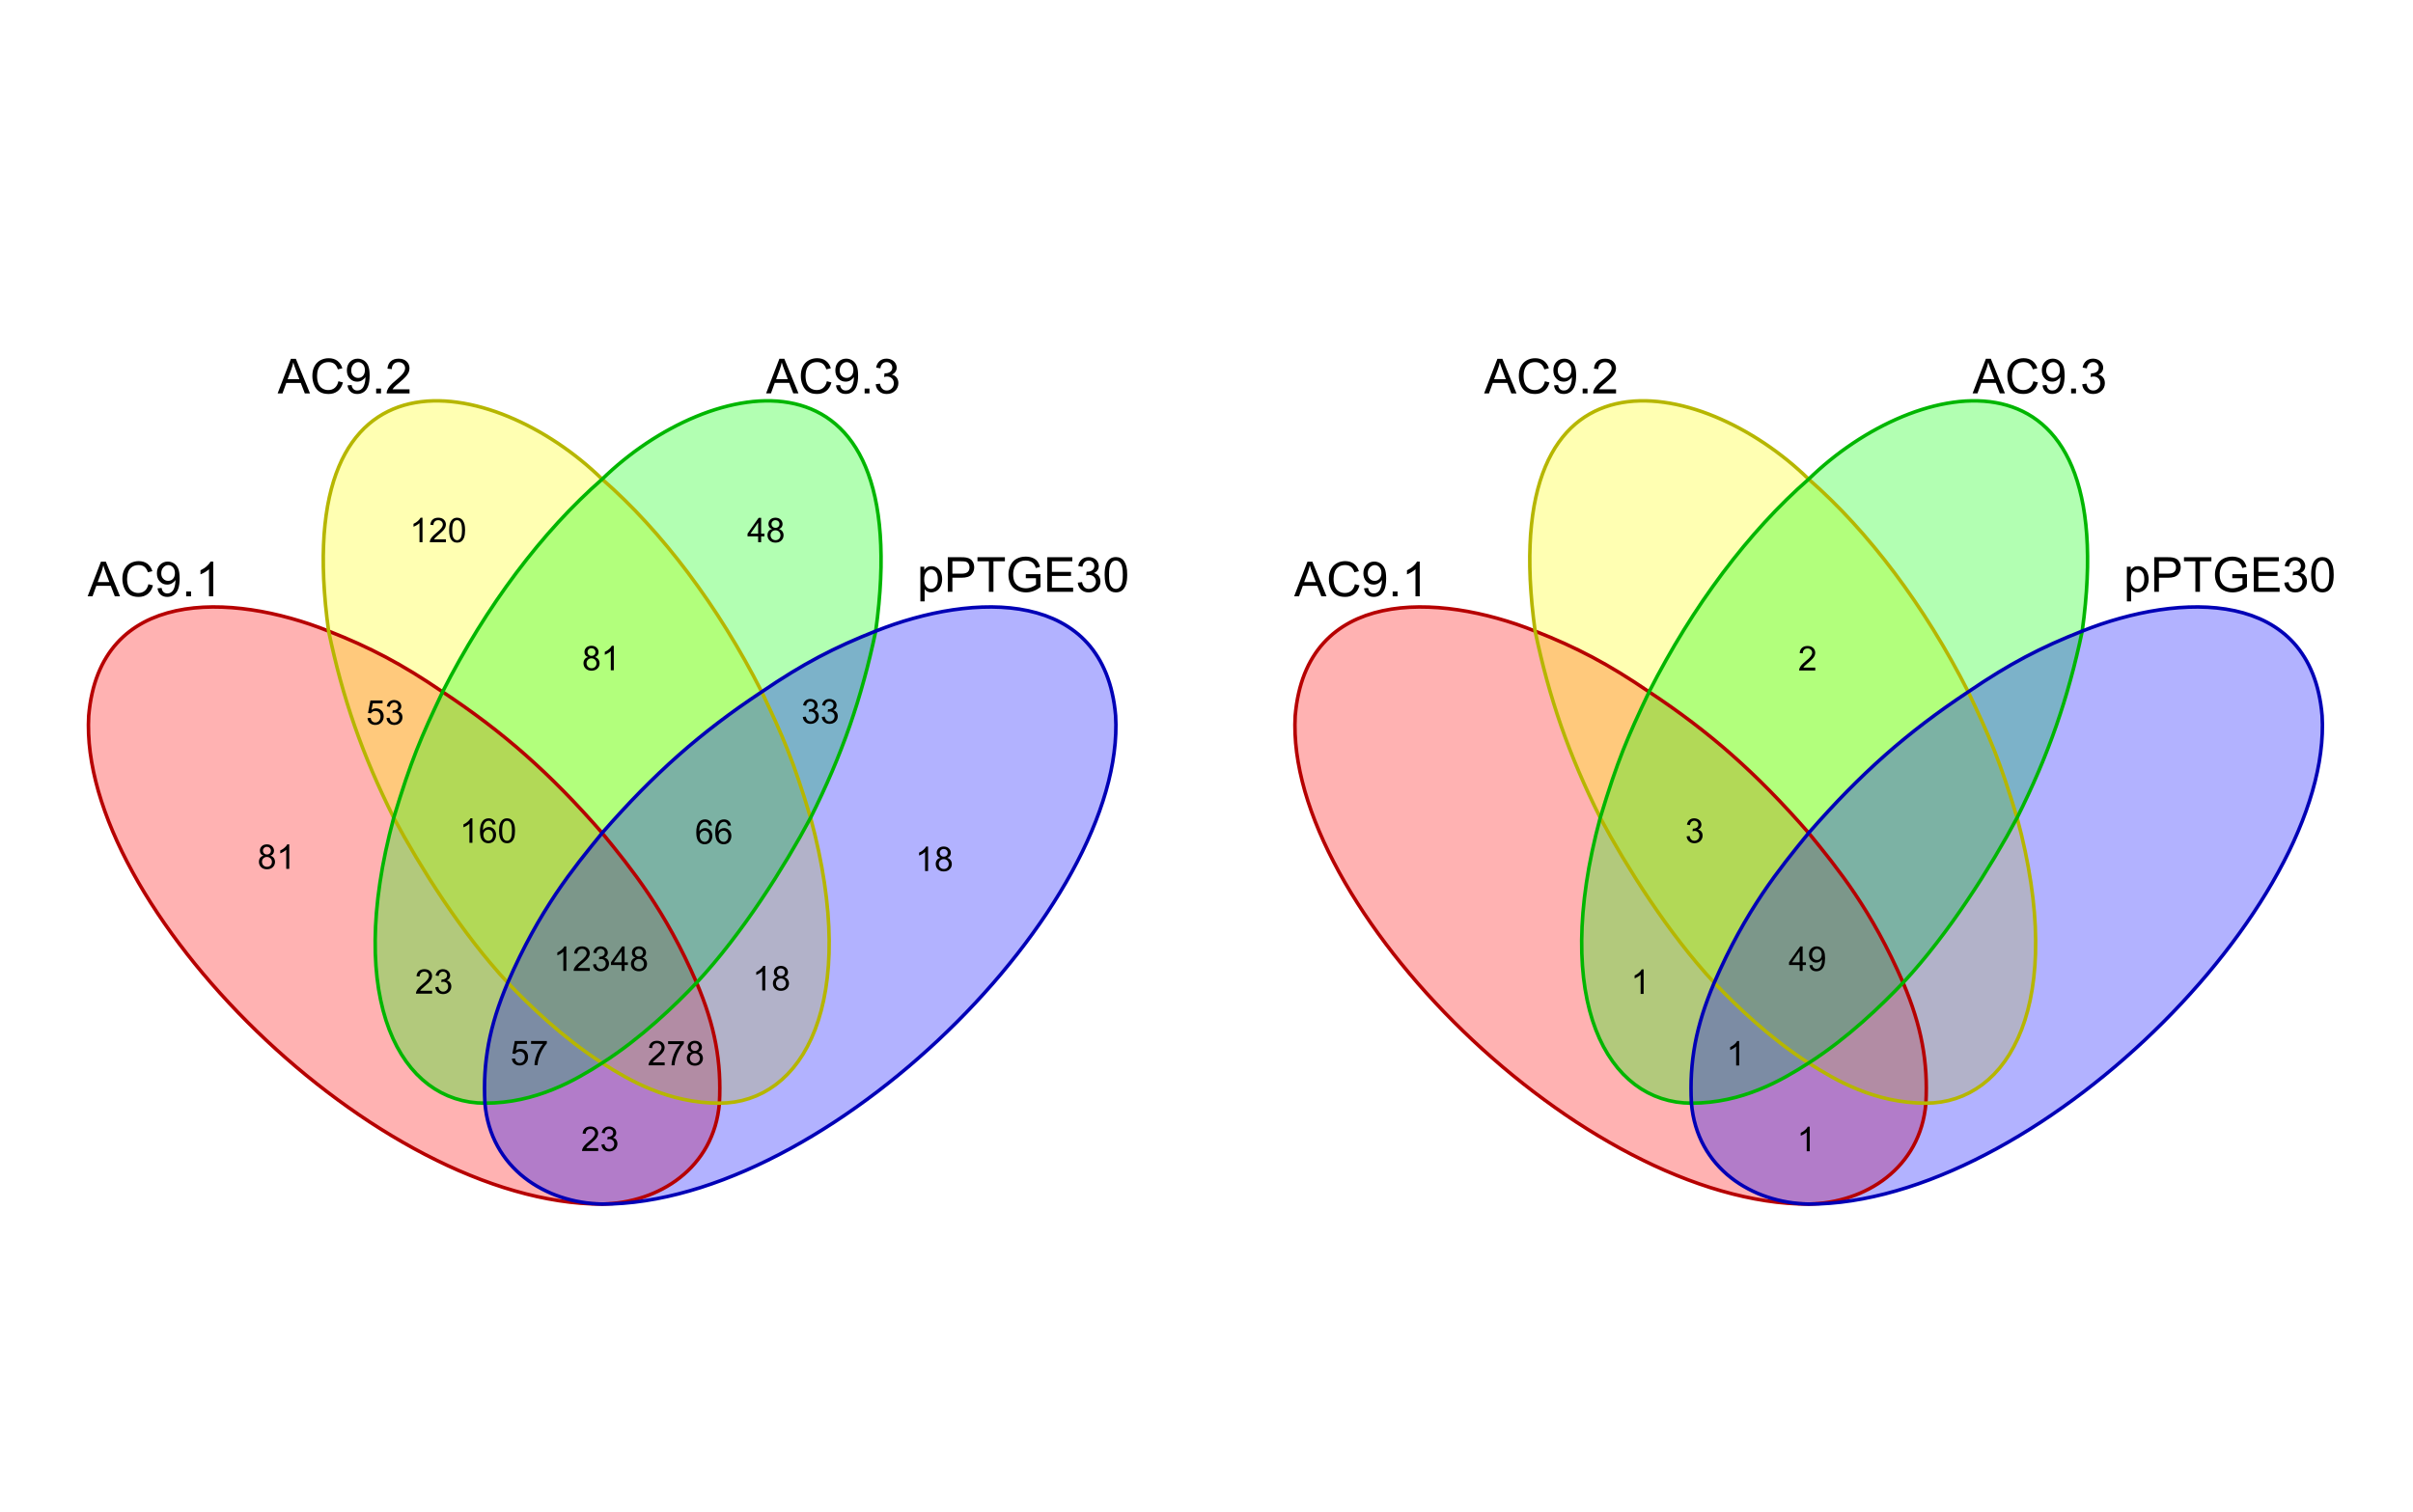 <?xml version="1.0" encoding="UTF-8"?>
<svg xmlns="http://www.w3.org/2000/svg" xmlns:xlink="http://www.w3.org/1999/xlink" width="509pt" height="319pt" viewBox="0 0 509 319" version="1.1">
<defs>
<g>
<symbol overflow="visible" id="glyph0-0">
<path style="stroke:none;" d="M 0.898 0 L 0.898 -4.5 L 4.5 -4.5 L 4.5 0 Z M 1.012 -0.113 L 4.387 -0.113 L 4.387 -4.387 L 1.012 -4.387 Z M 1.012 -0.113 "/>
</symbol>
<symbol overflow="visible" id="glyph0-1">
<path style="stroke:none;" d="M 2.684 0 L 2.051 0 L 2.051 -4.031 C 1.895 -3.883 1.691 -3.734 1.449 -3.594 C 1.199 -3.445 0.98 -3.34 0.785 -3.27 L 0.785 -3.883 C 1.137 -4.047 1.445 -4.246 1.711 -4.484 C 1.977 -4.719 2.164 -4.949 2.273 -5.176 L 2.684 -5.176 Z M 2.684 0 "/>
</symbol>
<symbol overflow="visible" id="glyph0-2">
<path style="stroke:none;" d="M 1.273 -2.793 C 1.008 -2.887 0.812 -3.023 0.688 -3.203 C 0.559 -3.379 0.496 -3.594 0.5 -3.848 C 0.496 -4.219 0.633 -4.535 0.902 -4.793 C 1.172 -5.047 1.531 -5.172 1.98 -5.176 C 2.426 -5.172 2.785 -5.043 3.062 -4.781 C 3.336 -4.52 3.473 -4.199 3.477 -3.828 C 3.473 -3.586 3.41 -3.379 3.289 -3.203 C 3.16 -3.023 2.973 -2.887 2.719 -2.793 C 3.031 -2.688 3.27 -2.52 3.438 -2.293 C 3.602 -2.059 3.684 -1.785 3.688 -1.473 C 3.684 -1.027 3.527 -0.66 3.219 -0.363 C 2.906 -0.066 2.496 0.082 1.988 0.086 C 1.477 0.082 1.066 -0.066 0.758 -0.363 C 0.445 -0.664 0.293 -1.039 0.293 -1.492 C 0.293 -1.824 0.375 -2.105 0.547 -2.332 C 0.711 -2.559 0.953 -2.711 1.273 -2.793 Z M 1.145 -3.867 C 1.141 -3.621 1.219 -3.422 1.379 -3.27 C 1.535 -3.113 1.742 -3.035 1.992 -3.039 C 2.234 -3.035 2.434 -3.109 2.594 -3.266 C 2.746 -3.414 2.824 -3.605 2.828 -3.832 C 2.824 -4.062 2.742 -4.258 2.586 -4.418 C 2.422 -4.574 2.223 -4.652 1.984 -4.656 C 1.742 -4.652 1.543 -4.574 1.383 -4.422 C 1.223 -4.266 1.141 -4.082 1.145 -3.867 Z M 0.941 -1.488 C 0.938 -1.305 0.98 -1.129 1.07 -0.961 C 1.152 -0.793 1.277 -0.66 1.449 -0.57 C 1.613 -0.477 1.797 -0.434 1.996 -0.434 C 2.297 -0.434 2.547 -0.527 2.742 -0.723 C 2.938 -0.914 3.035 -1.164 3.039 -1.465 C 3.035 -1.77 2.934 -2.02 2.734 -2.219 C 2.531 -2.418 2.277 -2.52 1.977 -2.52 C 1.672 -2.52 1.426 -2.418 1.234 -2.223 C 1.035 -2.023 0.938 -1.781 0.941 -1.488 Z M 0.941 -1.488 "/>
</symbol>
<symbol overflow="visible" id="glyph0-3">
<path style="stroke:none;" d="M 2.328 0 L 2.328 -1.234 L 0.09 -1.234 L 0.09 -1.812 L 2.441 -5.152 L 2.961 -5.152 L 2.961 -1.812 L 3.656 -1.812 L 3.656 -1.234 L 2.961 -1.234 L 2.961 0 Z M 2.328 -1.812 L 2.328 -4.137 L 0.715 -1.812 Z M 2.328 -1.812 "/>
</symbol>
<symbol overflow="visible" id="glyph0-4">
<path style="stroke:none;" d="M 0.301 -1.359 L 0.934 -1.445 C 1.004 -1.082 1.129 -0.824 1.305 -0.668 C 1.477 -0.512 1.691 -0.434 1.945 -0.434 C 2.242 -0.434 2.492 -0.535 2.695 -0.742 C 2.898 -0.945 3 -1.199 3.004 -1.508 C 3 -1.797 2.906 -2.039 2.719 -2.227 C 2.531 -2.414 2.289 -2.508 1.996 -2.512 C 1.875 -2.508 1.727 -2.484 1.551 -2.441 L 1.621 -2.996 C 1.66 -2.988 1.695 -2.988 1.723 -2.988 C 1.988 -2.988 2.23 -3.059 2.449 -3.199 C 2.664 -3.34 2.77 -3.555 2.773 -3.848 C 2.77 -4.078 2.691 -4.27 2.535 -4.426 C 2.375 -4.574 2.172 -4.652 1.93 -4.656 C 1.68 -4.652 1.477 -4.574 1.316 -4.422 C 1.148 -4.266 1.043 -4.035 1 -3.727 L 0.367 -3.84 C 0.441 -4.262 0.617 -4.59 0.891 -4.824 C 1.164 -5.055 1.504 -5.172 1.914 -5.176 C 2.191 -5.172 2.449 -5.113 2.691 -4.992 C 2.926 -4.871 3.109 -4.707 3.234 -4.5 C 3.359 -4.289 3.422 -4.066 3.426 -3.836 C 3.422 -3.609 3.363 -3.406 3.246 -3.227 C 3.125 -3.043 2.945 -2.898 2.715 -2.793 C 3.016 -2.719 3.254 -2.574 3.422 -2.355 C 3.59 -2.133 3.672 -1.855 3.676 -1.523 C 3.672 -1.07 3.508 -0.688 3.184 -0.379 C 2.852 -0.066 2.438 0.086 1.941 0.09 C 1.484 0.086 1.109 -0.043 0.812 -0.312 C 0.512 -0.578 0.34 -0.93 0.301 -1.359 Z M 0.301 -1.359 "/>
</symbol>
<symbol overflow="visible" id="glyph0-5">
<path style="stroke:none;" d="M 3.625 -0.609 L 3.625 0 L 0.219 0 C 0.211 -0.148 0.238 -0.293 0.293 -0.438 C 0.379 -0.668 0.516 -0.898 0.707 -1.125 C 0.898 -1.348 1.176 -1.605 1.535 -1.906 C 2.094 -2.359 2.473 -2.723 2.672 -2.996 C 2.867 -3.262 2.965 -3.516 2.969 -3.758 C 2.965 -4.004 2.875 -4.215 2.699 -4.391 C 2.516 -4.562 2.281 -4.652 1.996 -4.652 C 1.688 -4.652 1.445 -4.559 1.266 -4.375 C 1.082 -4.191 0.988 -3.938 0.988 -3.617 L 0.336 -3.684 C 0.375 -4.168 0.543 -4.539 0.84 -4.793 C 1.129 -5.047 1.52 -5.172 2.012 -5.176 C 2.504 -5.172 2.895 -5.035 3.184 -4.762 C 3.469 -4.484 3.613 -4.145 3.617 -3.742 C 3.613 -3.535 3.57 -3.332 3.488 -3.133 C 3.402 -2.934 3.266 -2.723 3.07 -2.504 C 2.875 -2.281 2.547 -1.98 2.094 -1.598 C 1.711 -1.277 1.469 -1.062 1.363 -0.949 C 1.254 -0.836 1.164 -0.723 1.098 -0.609 Z M 3.625 -0.609 "/>
</symbol>
<symbol overflow="visible" id="glyph0-6">
<path style="stroke:none;" d="M 0.297 -2.543 C 0.293 -3.152 0.355 -3.641 0.484 -4.012 C 0.609 -4.383 0.797 -4.668 1.047 -4.871 C 1.293 -5.07 1.605 -5.172 1.98 -5.176 C 2.254 -5.172 2.496 -5.117 2.707 -5.008 C 2.914 -4.895 3.086 -4.734 3.223 -4.523 C 3.355 -4.312 3.461 -4.055 3.543 -3.758 C 3.617 -3.453 3.656 -3.051 3.66 -2.543 C 3.656 -1.934 3.594 -1.441 3.473 -1.074 C 3.344 -0.699 3.156 -0.414 2.914 -0.215 C 2.664 -0.016 2.355 0.082 1.98 0.086 C 1.48 0.082 1.09 -0.094 0.809 -0.445 C 0.465 -0.875 0.293 -1.574 0.297 -2.543 Z M 0.949 -2.543 C 0.949 -1.695 1.047 -1.129 1.246 -0.852 C 1.441 -0.57 1.688 -0.434 1.98 -0.434 C 2.27 -0.434 2.512 -0.574 2.711 -0.855 C 2.906 -1.137 3.004 -1.699 3.008 -2.543 C 3.004 -3.387 2.906 -3.949 2.711 -4.23 C 2.512 -4.512 2.266 -4.652 1.973 -4.652 C 1.68 -4.652 1.449 -4.527 1.277 -4.281 C 1.059 -3.965 0.949 -3.387 0.949 -2.543 Z M 0.949 -2.543 "/>
</symbol>
<symbol overflow="visible" id="glyph0-7">
<path style="stroke:none;" d="M 3.582 -3.891 L 2.953 -3.844 C 2.895 -4.09 2.812 -4.27 2.715 -4.383 C 2.539 -4.562 2.328 -4.652 2.082 -4.656 C 1.875 -4.652 1.699 -4.594 1.551 -4.484 C 1.348 -4.336 1.191 -4.125 1.078 -3.848 C 0.961 -3.566 0.898 -3.168 0.898 -2.656 C 1.047 -2.883 1.234 -3.055 1.457 -3.172 C 1.676 -3.281 1.906 -3.34 2.152 -3.344 C 2.57 -3.34 2.93 -3.184 3.227 -2.875 C 3.52 -2.562 3.668 -2.16 3.672 -1.672 C 3.668 -1.344 3.598 -1.043 3.461 -0.77 C 3.32 -0.488 3.129 -0.277 2.887 -0.133 C 2.641 0.012 2.363 0.082 2.059 0.086 C 1.527 0.082 1.098 -0.109 0.77 -0.492 C 0.434 -0.879 0.27 -1.516 0.27 -2.41 C 0.27 -3.402 0.453 -4.129 0.824 -4.586 C 1.141 -4.977 1.574 -5.172 2.121 -5.176 C 2.523 -5.172 2.852 -5.059 3.113 -4.832 C 3.371 -4.602 3.527 -4.289 3.582 -3.891 Z M 1 -1.668 C 0.996 -1.449 1.043 -1.242 1.137 -1.043 C 1.23 -0.844 1.359 -0.691 1.523 -0.59 C 1.688 -0.484 1.863 -0.434 2.051 -0.434 C 2.316 -0.434 2.543 -0.539 2.738 -0.754 C 2.926 -0.969 3.023 -1.262 3.027 -1.633 C 3.023 -1.988 2.93 -2.27 2.742 -2.477 C 2.551 -2.68 2.309 -2.781 2.023 -2.785 C 1.734 -2.781 1.492 -2.68 1.297 -2.477 C 1.094 -2.27 0.996 -2 1 -1.668 Z M 1 -1.668 "/>
</symbol>
<symbol overflow="visible" id="glyph0-8">
<path style="stroke:none;" d="M 0.297 -1.352 L 0.965 -1.406 C 1.012 -1.082 1.125 -0.836 1.305 -0.676 C 1.48 -0.512 1.695 -0.434 1.953 -0.434 C 2.254 -0.434 2.512 -0.547 2.727 -0.777 C 2.934 -1.004 3.039 -1.309 3.043 -1.691 C 3.039 -2.051 2.938 -2.336 2.738 -2.547 C 2.535 -2.754 2.273 -2.859 1.945 -2.859 C 1.738 -2.859 1.551 -2.812 1.391 -2.719 C 1.223 -2.625 1.094 -2.504 1.004 -2.359 L 0.41 -2.438 L 0.91 -5.082 L 3.473 -5.082 L 3.473 -4.48 L 1.418 -4.48 L 1.141 -3.094 C 1.445 -3.309 1.77 -3.414 2.113 -3.418 C 2.562 -3.414 2.941 -3.258 3.25 -2.949 C 3.559 -2.633 3.715 -2.234 3.715 -1.746 C 3.715 -1.277 3.578 -0.875 3.309 -0.539 C 2.977 -0.125 2.523 0.082 1.953 0.086 C 1.48 0.082 1.098 -0.047 0.805 -0.305 C 0.508 -0.566 0.34 -0.914 0.297 -1.352 Z M 0.297 -1.352 "/>
</symbol>
<symbol overflow="visible" id="glyph0-9">
<path style="stroke:none;" d="M 0.34 -4.48 L 0.34 -5.086 L 3.676 -5.086 L 3.676 -4.594 C 3.344 -4.242 3.02 -3.777 2.699 -3.203 C 2.375 -2.621 2.125 -2.027 1.953 -1.418 C 1.824 -0.984 1.746 -0.512 1.711 0 L 1.062 0 C 1.062 -0.406 1.141 -0.895 1.297 -1.469 C 1.445 -2.043 1.664 -2.598 1.953 -3.129 C 2.234 -3.66 2.539 -4.109 2.863 -4.48 Z M 0.34 -4.48 "/>
</symbol>
<symbol overflow="visible" id="glyph0-10">
<path style="stroke:none;" d="M 0.395 -1.191 L 1 -1.246 C 1.051 -0.961 1.148 -0.754 1.297 -0.625 C 1.438 -0.496 1.625 -0.434 1.855 -0.434 C 2.047 -0.434 2.219 -0.477 2.367 -0.566 C 2.512 -0.652 2.629 -0.77 2.727 -0.922 C 2.816 -1.066 2.895 -1.27 2.961 -1.523 C 3.023 -1.777 3.059 -2.035 3.059 -2.301 C 3.059 -2.324 3.055 -2.367 3.055 -2.426 C 2.922 -2.223 2.75 -2.059 2.535 -1.934 C 2.312 -1.809 2.074 -1.746 1.824 -1.746 C 1.395 -1.746 1.035 -1.898 0.738 -2.211 C 0.441 -2.516 0.293 -2.926 0.297 -3.434 C 0.293 -3.957 0.445 -4.375 0.758 -4.695 C 1.062 -5.012 1.449 -5.172 1.918 -5.176 C 2.25 -5.172 2.559 -5.082 2.836 -4.902 C 3.113 -4.719 3.324 -4.461 3.469 -4.133 C 3.613 -3.797 3.684 -3.316 3.688 -2.684 C 3.684 -2.023 3.613 -1.496 3.473 -1.109 C 3.328 -0.715 3.113 -0.418 2.832 -0.219 C 2.547 -0.016 2.219 0.082 1.844 0.086 C 1.438 0.082 1.109 -0.027 0.855 -0.246 C 0.598 -0.469 0.441 -0.781 0.395 -1.191 Z M 2.984 -3.465 C 2.98 -3.824 2.887 -4.113 2.695 -4.332 C 2.5 -4.543 2.266 -4.652 1.996 -4.652 C 1.711 -4.652 1.465 -4.535 1.262 -4.305 C 1.051 -4.074 0.949 -3.777 0.949 -3.414 C 0.949 -3.082 1.047 -2.816 1.246 -2.613 C 1.441 -2.406 1.688 -2.301 1.98 -2.305 C 2.27 -2.301 2.508 -2.406 2.699 -2.613 C 2.887 -2.816 2.98 -3.098 2.984 -3.465 Z M 2.984 -3.465 "/>
</symbol>
<symbol overflow="visible" id="glyph1-0">
<path style="stroke:none;" d="M 1.273 0 L 1.273 -6.375 L 6.375 -6.375 L 6.375 0 Z M 1.434 -0.16 L 6.215 -0.16 L 6.215 -6.215 L 1.434 -6.215 Z M 1.434 -0.16 "/>
</symbol>
<symbol overflow="visible" id="glyph1-1">
<path style="stroke:none;" d="M -0.016 0 L 2.789 -7.301 L 3.828 -7.301 L 6.816 0 L 5.719 0 L 4.867 -2.211 L 1.812 -2.211 L 1.012 0 Z M 2.094 -3 L 4.566 -3 L 3.805 -5.02 C 3.57 -5.633 3.398 -6.137 3.285 -6.535 C 3.191 -6.062 3.062 -5.598 2.895 -5.141 Z M 2.094 -3 "/>
</symbol>
<symbol overflow="visible" id="glyph1-2">
<path style="stroke:none;" d="M 5.996 -2.559 L 6.961 -2.316 C 6.758 -1.52 6.391 -0.914 5.867 -0.5 C 5.336 -0.082 4.695 0.121 3.941 0.125 C 3.148 0.121 2.508 -0.035 2.02 -0.355 C 1.523 -0.672 1.148 -1.137 0.895 -1.746 C 0.633 -2.355 0.504 -3.008 0.508 -3.707 C 0.504 -4.465 0.648 -5.129 0.941 -5.695 C 1.23 -6.258 1.645 -6.688 2.184 -6.984 C 2.719 -7.277 3.309 -7.422 3.953 -7.426 C 4.684 -7.422 5.297 -7.238 5.797 -6.867 C 6.289 -6.492 6.637 -5.969 6.84 -5.301 L 5.887 -5.074 C 5.715 -5.605 5.469 -5.992 5.148 -6.234 C 4.824 -6.477 4.418 -6.598 3.934 -6.598 C 3.371 -6.598 2.902 -6.461 2.527 -6.195 C 2.145 -5.922 1.879 -5.562 1.73 -5.113 C 1.574 -4.656 1.5 -4.188 1.504 -3.711 C 1.5 -3.086 1.59 -2.543 1.773 -2.082 C 1.953 -1.617 2.234 -1.273 2.617 -1.047 C 2.996 -0.816 3.41 -0.703 3.859 -0.703 C 4.398 -0.703 4.855 -0.855 5.234 -1.168 C 5.605 -1.477 5.859 -1.941 5.996 -2.559 Z M 5.996 -2.559 "/>
</symbol>
<symbol overflow="visible" id="glyph1-3">
<path style="stroke:none;" d="M 0.559 -1.688 L 1.418 -1.77 C 1.488 -1.363 1.625 -1.066 1.836 -0.887 C 2.039 -0.699 2.305 -0.609 2.629 -0.613 C 2.902 -0.609 3.145 -0.672 3.352 -0.801 C 3.559 -0.926 3.727 -1.094 3.863 -1.309 C 3.992 -1.516 4.105 -1.801 4.195 -2.16 C 4.285 -2.516 4.328 -2.883 4.332 -3.258 C 4.328 -3.297 4.328 -3.355 4.328 -3.438 C 4.145 -3.148 3.898 -2.918 3.594 -2.742 C 3.281 -2.562 2.945 -2.473 2.586 -2.477 C 1.977 -2.473 1.465 -2.691 1.051 -3.133 C 0.629 -3.566 0.422 -4.145 0.422 -4.867 C 0.422 -5.605 0.641 -6.199 1.078 -6.652 C 1.516 -7.102 2.062 -7.328 2.719 -7.332 C 3.191 -7.328 3.625 -7.199 4.02 -6.945 C 4.414 -6.688 4.711 -6.324 4.918 -5.852 C 5.117 -5.379 5.219 -4.695 5.223 -3.801 C 5.219 -2.867 5.117 -2.125 4.918 -1.57 C 4.715 -1.016 4.414 -0.594 4.016 -0.309 C 3.613 -0.02 3.145 0.121 2.609 0.125 C 2.035 0.121 1.57 -0.035 1.211 -0.352 C 0.848 -0.668 0.629 -1.113 0.559 -1.688 Z M 4.227 -4.91 C 4.223 -5.426 4.086 -5.832 3.816 -6.137 C 3.539 -6.434 3.211 -6.586 2.828 -6.59 C 2.426 -6.586 2.078 -6.422 1.785 -6.102 C 1.488 -5.773 1.34 -5.352 1.344 -4.836 C 1.34 -4.367 1.48 -3.992 1.766 -3.703 C 2.043 -3.41 2.391 -3.262 2.805 -3.266 C 3.215 -3.262 3.555 -3.41 3.824 -3.703 C 4.09 -3.992 4.223 -4.395 4.227 -4.91 Z M 4.227 -4.91 "/>
</symbol>
<symbol overflow="visible" id="glyph1-4">
<path style="stroke:none;" d="M 0.926 0 L 0.926 -1.02 L 1.949 -1.02 L 1.949 0 Z M 0.926 0 "/>
</symbol>
<symbol overflow="visible" id="glyph1-5">
<path style="stroke:none;" d="M 3.801 0 L 2.902 0 L 2.902 -5.711 C 2.684 -5.504 2.402 -5.297 2.051 -5.094 C 1.699 -4.883 1.383 -4.73 1.109 -4.633 L 1.109 -5.5 C 1.609 -5.73 2.051 -6.016 2.426 -6.355 C 2.801 -6.688 3.066 -7.012 3.223 -7.332 L 3.801 -7.332 Z M 3.801 0 "/>
</symbol>
<symbol overflow="visible" id="glyph1-6">
<path style="stroke:none;" d="M 5.137 -0.863 L 5.137 0 L 0.309 0 C 0.297 -0.215 0.332 -0.422 0.414 -0.621 C 0.535 -0.949 0.73 -1.273 1.004 -1.594 C 1.27 -1.91 1.66 -2.277 2.176 -2.699 C 2.965 -3.348 3.504 -3.863 3.785 -4.246 C 4.062 -4.625 4.199 -4.984 4.203 -5.324 C 4.199 -5.676 4.074 -5.977 3.82 -6.223 C 3.566 -6.465 3.234 -6.586 2.828 -6.59 C 2.395 -6.586 2.051 -6.457 1.793 -6.199 C 1.535 -5.941 1.402 -5.582 1.398 -5.125 L 0.477 -5.219 C 0.539 -5.902 0.777 -6.426 1.191 -6.789 C 1.598 -7.148 2.152 -7.328 2.848 -7.332 C 3.547 -7.328 4.102 -7.133 4.512 -6.746 C 4.918 -6.355 5.121 -5.875 5.125 -5.305 C 5.121 -5.008 5.062 -4.723 4.945 -4.441 C 4.824 -4.16 4.625 -3.863 4.348 -3.551 C 4.07 -3.238 3.609 -2.809 2.969 -2.266 C 2.426 -1.812 2.078 -1.508 1.93 -1.348 C 1.773 -1.184 1.648 -1.02 1.555 -0.863 Z M 5.137 -0.863 "/>
</symbol>
<symbol overflow="visible" id="glyph1-7">
<path style="stroke:none;" d="M 0.43 -1.926 L 1.324 -2.047 C 1.426 -1.535 1.602 -1.172 1.852 -0.949 C 2.098 -0.723 2.398 -0.609 2.754 -0.613 C 3.176 -0.609 3.531 -0.754 3.82 -1.051 C 4.109 -1.34 4.254 -1.703 4.258 -2.137 C 4.254 -2.547 4.121 -2.887 3.855 -3.152 C 3.586 -3.418 3.242 -3.551 2.828 -3.555 C 2.656 -3.551 2.445 -3.52 2.195 -3.457 L 2.297 -4.242 C 2.355 -4.234 2.402 -4.23 2.441 -4.234 C 2.82 -4.23 3.164 -4.328 3.469 -4.531 C 3.773 -4.727 3.926 -5.035 3.93 -5.453 C 3.926 -5.777 3.812 -6.051 3.594 -6.27 C 3.367 -6.484 3.082 -6.59 2.734 -6.594 C 2.383 -6.59 2.094 -6.48 1.863 -6.266 C 1.629 -6.043 1.477 -5.715 1.414 -5.281 L 0.52 -5.438 C 0.625 -6.039 0.875 -6.504 1.266 -6.836 C 1.652 -7.164 2.133 -7.328 2.715 -7.332 C 3.109 -7.328 3.477 -7.242 3.812 -7.074 C 4.145 -6.898 4.402 -6.668 4.582 -6.375 C 4.762 -6.078 4.852 -5.762 4.852 -5.434 C 4.852 -5.113 4.766 -4.828 4.598 -4.57 C 4.426 -4.312 4.176 -4.105 3.844 -3.953 C 4.273 -3.852 4.609 -3.645 4.852 -3.332 C 5.09 -3.016 5.207 -2.625 5.211 -2.156 C 5.207 -1.516 4.977 -0.973 4.512 -0.535 C 4.047 -0.09 3.457 0.129 2.75 0.129 C 2.105 0.129 1.574 -0.059 1.152 -0.441 C 0.727 -0.82 0.484 -1.316 0.43 -1.926 Z M 0.43 -1.926 "/>
</symbol>
<symbol overflow="visible" id="glyph1-8">
<path style="stroke:none;" d="M 0.672 2.027 L 0.672 -5.289 L 1.488 -5.289 L 1.488 -4.602 C 1.68 -4.867 1.895 -5.07 2.141 -5.207 C 2.379 -5.34 2.676 -5.406 3.023 -5.41 C 3.473 -5.406 3.871 -5.289 4.219 -5.059 C 4.562 -4.824 4.82 -4.496 5 -4.074 C 5.172 -3.648 5.262 -3.188 5.266 -2.684 C 5.262 -2.141 5.164 -1.652 4.973 -1.223 C 4.773 -0.789 4.492 -0.457 4.125 -0.227 C 3.754 0.004 3.363 0.117 2.957 0.121 C 2.656 0.117 2.387 0.059 2.152 -0.066 C 1.91 -0.191 1.719 -0.352 1.57 -0.547 L 1.57 2.027 Z M 1.484 -2.613 C 1.48 -1.934 1.621 -1.43 1.898 -1.105 C 2.172 -0.777 2.504 -0.613 2.898 -0.617 C 3.293 -0.613 3.633 -0.781 3.922 -1.121 C 4.203 -1.457 4.348 -1.98 4.348 -2.688 C 4.348 -3.359 4.207 -3.863 3.93 -4.203 C 3.652 -4.535 3.32 -4.703 2.938 -4.707 C 2.555 -4.703 2.219 -4.527 1.926 -4.172 C 1.629 -3.812 1.48 -3.293 1.484 -2.613 Z M 1.484 -2.613 "/>
</symbol>
<symbol overflow="visible" id="glyph1-9">
<path style="stroke:none;" d="M 0.785 0 L 0.785 -7.301 L 3.543 -7.301 C 4.023 -7.301 4.395 -7.277 4.652 -7.23 C 5.012 -7.168 5.312 -7.055 5.555 -6.891 C 5.797 -6.723 5.988 -6.488 6.137 -6.188 C 6.281 -5.883 6.355 -5.551 6.359 -5.191 C 6.355 -4.566 6.16 -4.039 5.766 -3.613 C 5.371 -3.18 4.656 -2.965 3.625 -2.969 L 1.754 -2.969 L 1.754 0 Z M 1.754 -3.828 L 3.641 -3.828 C 4.262 -3.824 4.707 -3.941 4.969 -4.176 C 5.23 -4.406 5.359 -4.734 5.363 -5.16 C 5.359 -5.461 5.285 -5.723 5.133 -5.941 C 4.977 -6.16 4.773 -6.305 4.523 -6.375 C 4.359 -6.418 4.059 -6.438 3.621 -6.441 L 1.754 -6.441 Z M 1.754 -3.828 "/>
</symbol>
<symbol overflow="visible" id="glyph1-10">
<path style="stroke:none;" d="M 2.645 0 L 2.645 -6.441 L 0.238 -6.441 L 0.238 -7.301 L 6.027 -7.301 L 6.027 -6.441 L 3.609 -6.441 L 3.609 0 Z M 2.645 0 "/>
</symbol>
<symbol overflow="visible" id="glyph1-11">
<path style="stroke:none;" d="M 4.203 -2.863 L 4.203 -3.719 L 7.297 -3.727 L 7.297 -1.016 C 6.82 -0.633 6.332 -0.348 5.828 -0.16 C 5.32 0.031 4.801 0.121 4.273 0.125 C 3.555 0.121 2.902 -0.027 2.316 -0.336 C 1.727 -0.641 1.285 -1.086 0.988 -1.668 C 0.688 -2.246 0.539 -2.895 0.543 -3.617 C 0.539 -4.32 0.688 -4.984 0.988 -5.605 C 1.281 -6.219 1.707 -6.676 2.27 -6.977 C 2.824 -7.273 3.469 -7.422 4.199 -7.426 C 4.727 -7.422 5.203 -7.336 5.629 -7.168 C 6.055 -6.996 6.391 -6.758 6.633 -6.453 C 6.875 -6.145 7.059 -5.746 7.188 -5.258 L 6.316 -5.02 C 6.207 -5.391 6.07 -5.684 5.906 -5.895 C 5.742 -6.105 5.508 -6.273 5.211 -6.406 C 4.906 -6.531 4.57 -6.598 4.203 -6.598 C 3.758 -6.598 3.379 -6.527 3.059 -6.395 C 2.734 -6.258 2.473 -6.082 2.277 -5.867 C 2.078 -5.645 1.926 -5.406 1.816 -5.145 C 1.629 -4.691 1.535 -4.199 1.539 -3.676 C 1.535 -3.02 1.648 -2.477 1.875 -2.039 C 2.098 -1.602 2.422 -1.273 2.852 -1.062 C 3.277 -0.848 3.734 -0.742 4.219 -0.746 C 4.637 -0.742 5.043 -0.824 5.445 -0.988 C 5.84 -1.148 6.145 -1.32 6.352 -1.504 L 6.352 -2.863 Z M 4.203 -2.863 "/>
</symbol>
<symbol overflow="visible" id="glyph1-12">
<path style="stroke:none;" d="M 0.809 0 L 0.809 -7.301 L 6.086 -7.301 L 6.086 -6.441 L 1.773 -6.441 L 1.773 -4.203 L 5.812 -4.203 L 5.812 -3.348 L 1.773 -3.348 L 1.773 -0.863 L 6.254 -0.863 L 6.254 0 Z M 0.809 0 "/>
</symbol>
<symbol overflow="visible" id="glyph1-13">
<path style="stroke:none;" d="M 0.422 -3.602 C 0.422 -4.461 0.508 -5.156 0.688 -5.684 C 0.863 -6.207 1.129 -6.613 1.48 -6.902 C 1.828 -7.188 2.27 -7.328 2.805 -7.332 C 3.191 -7.328 3.535 -7.25 3.832 -7.094 C 4.129 -6.934 4.371 -6.707 4.566 -6.41 C 4.754 -6.113 4.906 -5.75 5.02 -5.324 C 5.125 -4.898 5.18 -4.324 5.184 -3.602 C 5.18 -2.742 5.09 -2.051 4.918 -1.527 C 4.738 -1 4.477 -0.594 4.129 -0.305 C 3.777 -0.02 3.336 0.121 2.805 0.125 C 2.098 0.121 1.543 -0.129 1.145 -0.633 C 0.66 -1.238 0.422 -2.227 0.422 -3.602 Z M 1.344 -3.602 C 1.34 -2.402 1.48 -1.605 1.766 -1.207 C 2.043 -0.809 2.391 -0.609 2.805 -0.613 C 3.215 -0.609 3.559 -0.809 3.84 -1.211 C 4.117 -1.605 4.258 -2.402 4.262 -3.602 C 4.258 -4.801 4.117 -5.598 3.84 -5.996 C 3.559 -6.387 3.211 -6.586 2.793 -6.59 C 2.379 -6.586 2.051 -6.41 1.809 -6.066 C 1.496 -5.617 1.34 -4.797 1.344 -3.602 Z M 1.344 -3.602 "/>
</symbol>
</g>
</defs>
<g id="surface52">
<rect x="0" y="0" width="509" height="319" style="fill:rgb(100%,100%,100%);fill-opacity:1;stroke:none;"/>
<path style=" stroke:none;fill-rule:nonzero;fill:rgb(100%,0%,0%);fill-opacity:0.302;" d="M 127.02 254.07 L 124.777 254.023 L 122.512 253.887 L 120.23 253.664 L 117.93 253.352 L 115.617 252.957 L 113.289 252.48 L 110.949 251.922 L 108.598 251.285 L 106.242 250.574 L 103.879 249.785 L 101.512 248.926 L 99.145 247.992 L 96.773 246.996 L 94.406 245.93 L 92.043 244.797 L 89.684 243.605 L 87.332 242.352 L 84.988 241.035 L 82.656 239.668 L 80.336 238.242 L 78.027 236.766 L 75.738 235.234 L 73.469 233.656 L 71.219 232.031 L 68.988 230.363 L 66.781 228.648 L 64.602 226.895 L 62.449 225.102 L 60.324 223.27 L 58.234 221.406 L 56.172 219.508 L 54.148 217.574 L 52.16 215.617 L 50.207 213.629 L 48.301 211.617 L 46.43 209.578 L 44.605 207.523 L 42.828 205.445 L 41.098 203.352 L 39.418 201.242 L 37.789 199.117 L 36.211 196.98 L 34.691 194.836 L 33.227 192.684 L 31.82 190.523 L 30.473 188.363 L 29.191 186.199 L 27.973 184.035 L 26.82 181.871 L 25.734 179.715 L 24.719 177.562 L 23.777 175.418 L 22.906 173.281 L 22.113 171.16 L 21.395 169.051 L 20.754 166.961 L 20.199 164.887 L 19.723 162.832 L 19.332 160.797 L 19.027 158.789 L 18.812 156.805 L 18.688 154.848 L 18.652 152.922 L 18.711 151.027 L 18.84 149.781 L 19 148.574 L 19.199 147.41 L 19.434 146.285 L 19.699 145.195 L 20 144.148 L 20.332 143.137 L 20.699 142.164 L 21.098 141.23 L 21.523 140.328 L 21.98 139.465 L 22.469 138.641 L 22.98 137.848 L 23.523 137.09 L 24.094 136.367 L 24.688 135.68 L 25.309 135.023 L 25.953 134.402 L 26.621 133.809 L 27.312 133.254 L 28.027 132.727 L 28.762 132.23 L 29.52 131.766 L 30.297 131.328 L 31.094 130.922 L 31.906 130.547 L 33.59 129.879 L 35.34 129.324 L 37.145 128.875 L 39.008 128.527 L 40.914 128.281 L 42.867 128.129 L 44.852 128.07 L 46.871 128.102 L 48.91 128.215 L 50.969 128.41 L 53.039 128.68 L 55.113 129.023 L 57.191 129.438 L 59.262 129.918 L 61.32 130.461 L 63.359 131.059 L 65.379 131.711 L 67.367 132.418 L 69.316 133.168 L 72.492 134.461 L 75.523 135.781 L 78.453 137.164 L 81.34 138.633 L 84.223 140.223 L 87.156 141.957 L 90.188 143.871 L 93.359 145.988 L 95.73 147.582 L 98.039 149.184 L 100.285 150.805 L 102.484 152.445 L 104.637 154.113 L 106.75 155.812 L 108.828 157.547 L 110.879 159.328 L 112.906 161.156 L 114.922 163.039 L 116.926 164.98 L 118.93 166.984 L 120.934 169.059 L 122.945 171.211 L 124.973 173.441 L 127.02 175.758 L 129.379 178.656 L 131.809 181.727 L 134.289 185.031 L 135.547 186.793 L 136.809 188.637 L 138.078 190.574 L 139.352 192.609 L 140.625 194.75 L 141.898 197.012 L 143.168 199.391 L 144.434 201.906 L 145.691 204.559 L 146.941 207.355 L 147.645 209.055 L 148.285 210.723 L 148.871 212.359 L 149.398 213.969 L 149.875 215.559 L 150.297 217.129 L 150.664 218.688 L 150.977 220.238 L 151.242 221.781 L 151.457 223.324 L 151.621 224.867 L 151.742 226.418 L 151.812 227.98 L 151.836 229.559 L 151.816 231.156 L 151.75 232.773 L 151.613 234.043 L 151.414 235.273 L 151.16 236.469 L 150.848 237.625 L 150.48 238.742 L 150.062 239.82 L 149.594 240.863 L 149.078 241.867 L 148.516 242.828 L 147.906 243.754 L 147.254 244.641 L 146.562 245.488 L 145.832 246.297 L 145.062 247.066 L 144.258 247.797 L 143.422 248.488 L 142.555 249.141 L 141.656 249.75 L 140.73 250.32 L 139.777 250.852 L 138.801 251.344 L 137.801 251.797 L 136.785 252.207 L 135.746 252.578 L 134.695 252.906 L 133.625 253.195 L 132.547 253.445 L 131.457 253.652 L 130.355 253.82 L 129.25 253.945 L 128.137 254.027 Z M 127.02 254.07 "/>
<path style=" stroke:none;fill-rule:nonzero;fill:rgb(100%,100%,0%);fill-opacity:0.302;" d="M 127.02 101.109 L 125.941 100.078 L 124.836 99.07 L 123.703 98.082 L 122.543 97.117 L 121.355 96.18 L 120.152 95.266 L 118.922 94.383 L 117.676 93.527 L 116.41 92.703 L 115.133 91.91 L 113.84 91.148 L 112.531 90.426 L 111.215 89.734 L 109.891 89.082 L 108.555 88.469 L 107.219 87.895 L 105.875 87.359 L 104.531 86.867 L 103.184 86.422 L 101.84 86.02 L 100.5 85.664 L 99.16 85.355 L 97.832 85.098 L 96.508 84.891 L 95.191 84.73 L 93.891 84.629 L 92.602 84.578 L 91.328 84.586 L 90.066 84.648 L 88.828 84.77 L 87.605 84.953 L 86.406 85.195 L 85.227 85.5 L 84.078 85.871 L 82.949 86.305 L 81.852 86.805 L 80.785 87.371 L 79.746 88.008 L 78.742 88.715 L 77.773 89.496 L 76.84 90.348 L 75.949 91.273 L 75.094 92.277 L 74.281 93.355 L 73.508 94.512 L 72.785 95.75 L 72.105 97.07 L 71.477 98.469 L 70.895 99.953 L 70.367 101.523 L 69.891 103.18 L 69.469 104.922 L 69.105 106.754 L 68.801 108.676 L 68.555 110.691 L 68.367 112.801 L 68.25 115 L 68.191 117.297 L 68.203 119.691 L 68.281 122.188 L 68.434 124.777 L 68.652 127.473 L 68.949 130.27 L 69.316 133.168 L 69.891 135.805 L 70.492 138.391 L 71.121 140.938 L 71.785 143.441 L 72.484 145.918 L 73.223 148.367 L 73.996 150.793 L 74.812 153.203 L 75.672 155.602 L 76.574 157.996 L 77.527 160.391 L 78.527 162.793 L 79.578 165.203 L 80.684 167.629 L 81.84 170.078 L 83.055 172.551 L 85.273 176.582 L 87.781 180.887 L 90.543 185.375 L 92.012 187.66 L 93.531 189.953 L 95.102 192.25 L 96.715 194.535 L 98.367 196.793 L 100.059 199.02 L 101.781 201.203 L 103.531 203.324 L 105.305 205.383 L 107.102 207.355 L 108.934 209.25 L 110.984 211.293 L 113.242 213.441 L 115.688 215.656 L 118.305 217.895 L 121.074 220.109 L 122.516 221.195 L 123.984 222.258 L 125.488 223.297 L 127.02 224.301 L 129.285 225.719 L 131.785 227.172 L 133.125 227.891 L 134.523 228.594 L 135.98 229.27 L 137.496 229.91 L 139.07 230.512 L 140.707 231.059 L 142.398 231.547 L 144.152 231.965 L 145.965 232.305 L 147.832 232.559 L 149.762 232.719 L 151.75 232.773 L 153.387 232.711 L 154.988 232.527 L 156.551 232.215 L 158.07 231.781 L 159.547 231.227 L 160.977 230.551 L 162.352 229.754 L 163.676 228.84 L 164.941 227.801 L 166.145 226.648 L 167.289 225.375 L 168.363 223.984 L 169.367 222.477 L 170.297 220.852 L 171.152 219.113 L 171.93 217.262 L 172.625 215.293 L 173.23 213.211 L 173.75 211.02 L 174.176 208.715 L 174.508 206.297 L 174.742 203.77 L 174.875 201.133 L 174.902 198.383 L 174.824 195.527 L 174.633 192.566 L 174.328 189.492 L 173.906 186.316 L 173.363 183.031 L 172.699 179.645 L 171.906 176.148 L 170.984 172.551 L 169.68 168.32 L 168.473 164.633 L 167.324 161.352 L 166.176 158.328 L 164.988 155.422 L 163.707 152.492 L 162.289 149.395 L 160.68 145.988 L 158.934 142.625 L 157.121 139.32 L 155.254 136.074 L 153.328 132.891 L 151.352 129.777 L 149.328 126.738 L 147.254 123.773 L 145.141 120.887 L 142.984 118.086 L 140.789 115.371 L 138.562 112.746 L 136.305 110.215 L 134.02 107.781 L 131.707 105.453 L 129.375 103.227 Z M 127.02 101.109 "/>
<path style=" stroke:none;fill-rule:nonzero;fill:rgb(0%,100%,0%);fill-opacity:0.302;" d="M 184.723 133.168 L 185.094 130.27 L 185.387 127.473 L 185.609 124.777 L 185.758 122.188 L 185.84 119.691 L 185.848 117.297 L 185.793 115 L 185.672 112.801 L 185.488 110.691 L 185.242 108.676 L 184.938 106.754 L 184.574 104.922 L 184.152 103.18 L 183.676 101.523 L 183.148 99.953 L 182.566 98.469 L 181.938 97.07 L 181.258 95.75 L 180.531 94.512 L 179.762 93.355 L 178.949 92.277 L 178.094 91.273 L 177.199 90.348 L 176.27 89.496 L 175.297 88.715 L 174.297 88.008 L 173.258 87.371 L 172.191 86.805 L 171.094 86.305 L 169.965 85.871 L 168.812 85.5 L 167.637 85.195 L 166.438 84.953 L 165.215 84.77 L 163.973 84.648 L 162.715 84.586 L 161.441 84.578 L 160.152 84.629 L 158.848 84.73 L 157.535 84.891 L 156.211 85.098 L 154.879 85.355 L 153.543 85.664 L 152.203 86.02 L 150.859 86.422 L 149.512 86.867 L 148.168 87.359 L 146.824 87.895 L 145.484 88.469 L 144.152 89.082 L 142.828 89.734 L 141.512 90.426 L 140.203 91.148 L 138.91 91.91 L 137.629 92.703 L 136.367 93.527 L 135.121 94.383 L 133.891 95.266 L 132.684 96.18 L 131.5 97.117 L 130.34 98.082 L 129.207 99.07 L 128.098 100.078 L 127.02 101.109 L 124.668 103.227 L 122.336 105.453 L 120.023 107.781 L 117.738 110.215 L 115.477 112.746 L 113.25 115.371 L 111.059 118.086 L 108.902 120.887 L 106.789 123.773 L 104.715 126.738 L 102.691 129.777 L 100.715 132.891 L 98.789 136.074 L 96.922 139.32 L 95.109 142.625 L 93.359 145.988 L 91.754 149.395 L 90.332 152.492 L 89.055 155.422 L 87.863 158.328 L 86.719 161.352 L 85.566 164.633 L 84.363 168.32 L 83.055 172.551 L 82.137 176.148 L 81.344 179.645 L 80.676 183.031 L 80.137 186.316 L 79.715 189.492 L 79.41 192.566 L 79.219 195.527 L 79.141 198.383 L 79.168 201.133 L 79.301 203.77 L 79.531 206.297 L 79.863 208.715 L 80.293 211.02 L 80.812 213.211 L 81.418 215.293 L 82.113 217.262 L 82.887 219.113 L 83.742 220.852 L 84.676 222.477 L 85.68 223.984 L 86.754 225.375 L 87.895 226.648 L 89.102 227.801 L 90.367 228.84 L 91.688 229.754 L 93.066 230.551 L 94.496 231.227 L 95.969 231.781 L 97.492 232.215 L 99.055 232.527 L 100.656 232.711 L 102.293 232.773 L 104.281 232.719 L 106.207 232.559 L 108.078 232.305 L 109.891 231.965 L 111.645 231.547 L 113.336 231.059 L 114.969 230.512 L 116.547 229.91 L 118.062 229.27 L 119.52 228.594 L 120.918 227.891 L 122.254 227.172 L 124.758 225.719 L 127.02 224.301 L 128.555 223.297 L 130.055 222.258 L 131.527 221.195 L 132.969 220.109 L 135.738 217.895 L 138.355 215.656 L 140.801 213.441 L 143.059 211.293 L 145.109 209.25 L 146.941 207.355 L 148.738 205.383 L 150.512 203.324 L 152.262 201.203 L 153.984 199.02 L 155.672 196.793 L 157.328 194.535 L 158.941 192.25 L 160.508 189.953 L 162.031 187.66 L 163.5 185.375 L 166.262 180.887 L 168.77 176.582 L 170.984 172.551 L 172.203 170.078 L 173.359 167.629 L 174.465 165.203 L 175.516 162.793 L 176.516 160.391 L 177.465 157.996 L 178.371 155.602 L 179.23 153.203 L 180.043 150.793 L 180.82 148.367 L 181.555 145.918 L 182.254 143.441 L 182.922 140.938 L 183.551 138.391 L 184.152 135.805 Z M 184.723 133.168 "/>
<path style=" stroke:none;fill-rule:nonzero;fill:rgb(0%,0%,100%);fill-opacity:0.302;" d="M 127.02 254.07 L 129.266 254.023 L 131.527 253.887 L 133.812 253.664 L 136.113 253.352 L 138.426 252.957 L 140.754 252.48 L 143.094 251.922 L 145.441 251.285 L 147.801 250.574 L 150.164 249.785 L 152.531 248.926 L 154.898 247.992 L 157.27 246.996 L 159.637 245.93 L 162 244.797 L 164.359 243.605 L 166.711 242.352 L 169.055 241.035 L 171.387 239.668 L 173.707 238.242 L 176.012 236.766 L 178.301 235.234 L 180.574 233.656 L 182.824 232.031 L 185.055 230.363 L 187.258 228.648 L 189.441 226.895 L 191.594 225.102 L 193.715 223.27 L 195.809 221.406 L 197.871 219.508 L 199.895 217.574 L 201.883 215.617 L 203.832 213.629 L 205.742 211.617 L 207.609 209.578 L 209.434 207.523 L 211.215 205.445 L 212.941 203.352 L 214.625 201.242 L 216.254 199.117 L 217.832 196.98 L 219.352 194.836 L 220.816 192.684 L 222.223 190.523 L 223.566 188.363 L 224.852 186.199 L 226.07 184.035 L 227.223 181.871 L 228.309 179.715 L 229.324 177.562 L 230.266 175.418 L 231.137 173.281 L 231.93 171.16 L 232.648 169.051 L 233.285 166.961 L 233.844 164.887 L 234.32 162.832 L 234.711 160.797 L 235.012 158.789 L 235.23 156.805 L 235.355 154.848 L 235.391 152.922 L 235.328 151.027 L 235.203 149.781 L 235.043 148.574 L 234.844 147.41 L 234.609 146.285 L 234.344 145.195 L 234.043 144.148 L 233.707 143.137 L 233.344 142.164 L 232.945 141.23 L 232.52 140.328 L 232.062 139.465 L 231.574 138.641 L 231.059 137.848 L 230.52 137.09 L 229.949 136.367 L 229.355 135.68 L 228.734 135.023 L 228.09 134.402 L 227.422 133.809 L 226.727 133.254 L 226.016 132.727 L 225.277 132.23 L 224.523 131.766 L 223.746 131.328 L 222.949 130.922 L 222.133 130.547 L 220.453 129.879 L 218.703 129.324 L 216.895 128.875 L 215.035 128.527 L 213.125 128.281 L 211.176 128.129 L 209.188 128.07 L 207.172 128.102 L 205.133 128.215 L 203.074 128.41 L 201.004 128.68 L 198.926 129.023 L 196.852 129.438 L 194.781 129.918 L 192.723 130.461 L 190.68 131.059 L 188.664 131.711 L 186.676 132.418 L 184.723 133.168 L 181.551 134.461 L 178.52 135.781 L 175.586 137.164 L 172.703 138.633 L 169.816 140.223 L 166.887 141.957 L 163.855 143.871 L 160.68 145.988 L 158.312 147.582 L 156.004 149.184 L 153.754 150.805 L 151.559 152.445 L 149.406 154.113 L 147.293 155.812 L 145.215 157.547 L 143.164 159.328 L 141.133 161.156 L 139.121 163.039 L 137.117 164.98 L 135.113 166.984 L 133.109 169.059 L 131.098 171.211 L 129.07 173.441 L 127.02 175.758 L 124.664 178.656 L 122.234 181.727 L 119.75 185.031 L 118.496 186.793 L 117.23 188.637 L 115.965 190.574 L 114.691 192.609 L 113.418 194.75 L 112.145 197.012 L 110.875 199.391 L 109.609 201.906 L 108.352 204.559 L 107.102 207.355 L 106.398 209.055 L 105.758 210.723 L 105.172 212.359 L 104.641 213.969 L 104.168 215.559 L 103.746 217.129 L 103.379 218.688 L 103.062 220.238 L 102.801 221.781 L 102.586 223.324 L 102.418 224.867 L 102.301 226.418 L 102.23 227.98 L 102.207 229.559 L 102.227 231.156 L 102.293 232.773 L 102.43 234.043 L 102.625 235.273 L 102.883 236.469 L 103.195 237.625 L 103.559 238.742 L 103.977 239.82 L 104.445 240.863 L 104.965 241.867 L 105.527 242.828 L 106.137 243.754 L 106.785 244.641 L 107.48 245.488 L 108.211 246.297 L 108.98 247.066 L 109.781 247.797 L 110.621 248.488 L 111.488 249.141 L 112.387 249.75 L 113.312 250.32 L 114.266 250.852 L 115.242 251.344 L 116.238 251.797 L 117.258 252.207 L 118.293 252.578 L 119.348 252.906 L 120.414 253.195 L 121.496 253.445 L 122.586 253.652 L 123.688 253.82 L 124.793 253.945 L 125.906 254.027 Z M 127.02 254.07 "/>
<path style="fill:none;stroke-width:0.75;stroke-linecap:round;stroke-linejoin:round;stroke:rgb(71.373%,0%,0%);stroke-opacity:1;stroke-miterlimit:10;" d="M 127.02 254.07 L 124.777 254.023 L 122.512 253.887 L 120.23 253.664 L 117.93 253.352 L 115.617 252.957 L 113.289 252.48 L 110.949 251.922 L 108.598 251.285 L 106.242 250.574 L 103.879 249.785 L 101.512 248.926 L 99.145 247.992 L 96.773 246.996 L 94.406 245.93 L 92.043 244.797 L 89.684 243.605 L 87.332 242.352 L 84.988 241.035 L 82.656 239.668 L 80.336 238.242 L 78.027 236.766 L 75.738 235.234 L 73.469 233.656 L 71.219 232.031 L 68.988 230.363 L 66.781 228.648 L 64.602 226.895 L 62.449 225.102 L 60.324 223.27 L 58.234 221.406 L 56.172 219.508 L 54.148 217.574 L 52.16 215.617 L 50.207 213.629 L 48.301 211.617 L 46.43 209.578 L 44.605 207.523 L 42.828 205.445 L 41.098 203.352 L 39.418 201.242 L 37.789 199.117 L 36.211 196.98 L 34.691 194.836 L 33.227 192.684 L 31.82 190.523 L 30.473 188.363 L 29.191 186.199 L 27.973 184.035 L 26.82 181.871 L 25.734 179.715 L 24.719 177.562 L 23.777 175.418 L 22.906 173.281 L 22.113 171.16 L 21.395 169.051 L 20.754 166.961 L 20.199 164.887 L 19.723 162.832 L 19.332 160.797 L 19.027 158.789 L 18.812 156.805 L 18.688 154.848 L 18.652 152.922 L 18.711 151.027 L 18.84 149.781 L 19 148.574 L 19.199 147.41 L 19.434 146.285 L 19.699 145.195 L 20 144.148 L 20.332 143.137 L 20.699 142.164 L 21.098 141.23 L 21.523 140.328 L 21.98 139.465 L 22.469 138.641 L 22.98 137.848 L 23.523 137.09 L 24.094 136.367 L 24.688 135.68 L 25.309 135.023 L 25.953 134.402 L 26.621 133.809 L 27.312 133.254 L 28.027 132.727 L 28.762 132.23 L 29.52 131.766 L 30.297 131.328 L 31.094 130.922 L 31.906 130.547 L 33.59 129.879 L 35.34 129.324 L 37.145 128.875 L 39.008 128.527 L 40.914 128.281 L 42.867 128.129 L 44.852 128.07 L 46.871 128.102 L 48.91 128.215 L 50.969 128.41 L 53.039 128.68 L 55.113 129.023 L 57.191 129.438 L 59.262 129.918 L 61.32 130.461 L 63.359 131.059 L 65.379 131.711 L 67.367 132.418 L 69.316 133.168 L 72.492 134.461 L 75.523 135.781 L 78.453 137.164 L 81.34 138.633 L 84.223 140.223 L 87.156 141.957 L 90.188 143.871 L 93.359 145.988 L 95.73 147.582 L 98.039 149.184 L 100.285 150.805 L 102.484 152.445 L 104.637 154.113 L 106.75 155.812 L 108.828 157.547 L 110.879 159.328 L 112.906 161.156 L 114.922 163.039 L 116.926 164.98 L 118.93 166.984 L 120.934 169.059 L 122.945 171.211 L 124.973 173.441 L 127.02 175.758 L 129.379 178.656 L 131.809 181.727 L 134.289 185.031 L 135.547 186.793 L 136.809 188.637 L 138.078 190.574 L 139.352 192.609 L 140.625 194.75 L 141.898 197.012 L 143.168 199.391 L 144.434 201.906 L 145.691 204.559 L 146.941 207.355 L 147.645 209.055 L 148.285 210.723 L 148.871 212.359 L 149.398 213.969 L 149.875 215.559 L 150.297 217.129 L 150.664 218.688 L 150.977 220.238 L 151.242 221.781 L 151.457 223.324 L 151.621 224.867 L 151.742 226.418 L 151.812 227.98 L 151.836 229.559 L 151.816 231.156 L 151.75 232.773 L 151.613 234.043 L 151.414 235.273 L 151.16 236.469 L 150.848 237.625 L 150.48 238.742 L 150.062 239.82 L 149.594 240.863 L 149.078 241.867 L 148.516 242.828 L 147.906 243.754 L 147.254 244.641 L 146.562 245.488 L 145.832 246.297 L 145.062 247.066 L 144.258 247.797 L 143.422 248.488 L 142.555 249.141 L 141.656 249.75 L 140.73 250.32 L 139.777 250.852 L 138.801 251.344 L 137.801 251.797 L 136.785 252.207 L 135.746 252.578 L 134.695 252.906 L 133.625 253.195 L 132.547 253.445 L 131.457 253.652 L 130.355 253.82 L 129.25 253.945 L 128.137 254.027 L 127.02 254.07 "/>
<path style="fill:none;stroke-width:0.75;stroke-linecap:round;stroke-linejoin:round;stroke:rgb(71.373%,71.373%,0%);stroke-opacity:1;stroke-miterlimit:10;" d="M 127.02 101.109 L 125.941 100.078 L 124.836 99.07 L 123.703 98.082 L 122.543 97.117 L 121.355 96.18 L 120.152 95.266 L 118.922 94.383 L 117.676 93.527 L 116.41 92.703 L 115.133 91.91 L 113.84 91.148 L 112.531 90.426 L 111.215 89.734 L 109.891 89.082 L 108.555 88.469 L 107.219 87.895 L 105.875 87.359 L 104.531 86.867 L 103.184 86.422 L 101.84 86.02 L 100.5 85.664 L 99.16 85.355 L 97.832 85.098 L 96.508 84.891 L 95.191 84.73 L 93.891 84.629 L 92.602 84.578 L 91.328 84.586 L 90.066 84.648 L 88.828 84.77 L 87.605 84.953 L 86.406 85.195 L 85.227 85.5 L 84.078 85.871 L 82.949 86.305 L 81.852 86.805 L 80.785 87.371 L 79.746 88.008 L 78.742 88.715 L 77.773 89.496 L 76.84 90.348 L 75.949 91.273 L 75.094 92.277 L 74.281 93.355 L 73.508 94.512 L 72.785 95.75 L 72.105 97.07 L 71.477 98.469 L 70.895 99.953 L 70.367 101.523 L 69.891 103.18 L 69.469 104.922 L 69.105 106.754 L 68.801 108.676 L 68.555 110.691 L 68.367 112.801 L 68.25 115 L 68.191 117.297 L 68.203 119.691 L 68.281 122.188 L 68.434 124.777 L 68.652 127.473 L 68.949 130.27 L 69.316 133.168 L 69.891 135.805 L 70.492 138.391 L 71.121 140.938 L 71.785 143.441 L 72.484 145.918 L 73.223 148.367 L 73.996 150.793 L 74.812 153.203 L 75.672 155.602 L 76.574 157.996 L 77.527 160.391 L 78.527 162.793 L 79.578 165.203 L 80.684 167.629 L 81.84 170.078 L 83.055 172.551 L 85.273 176.582 L 87.781 180.887 L 90.543 185.375 L 92.012 187.66 L 93.531 189.953 L 95.102 192.25 L 96.715 194.535 L 98.367 196.793 L 100.059 199.02 L 101.781 201.203 L 103.531 203.324 L 105.305 205.383 L 107.102 207.355 L 108.934 209.25 L 110.984 211.293 L 113.242 213.441 L 115.688 215.656 L 118.305 217.895 L 121.074 220.109 L 122.516 221.195 L 123.984 222.258 L 125.488 223.297 L 127.02 224.301 L 129.285 225.719 L 131.785 227.172 L 133.125 227.891 L 134.523 228.594 L 135.98 229.27 L 137.496 229.91 L 139.07 230.512 L 140.707 231.059 L 142.398 231.547 L 144.152 231.965 L 145.965 232.305 L 147.832 232.559 L 149.762 232.719 L 151.75 232.773 L 153.387 232.711 L 154.988 232.527 L 156.551 232.215 L 158.07 231.781 L 159.547 231.227 L 160.977 230.551 L 162.352 229.754 L 163.676 228.84 L 164.941 227.801 L 166.145 226.648 L 167.289 225.375 L 168.363 223.984 L 169.367 222.477 L 170.297 220.852 L 171.152 219.113 L 171.93 217.262 L 172.625 215.293 L 173.23 213.211 L 173.75 211.02 L 174.176 208.715 L 174.508 206.297 L 174.742 203.77 L 174.875 201.133 L 174.902 198.383 L 174.824 195.527 L 174.633 192.566 L 174.328 189.492 L 173.906 186.316 L 173.363 183.031 L 172.699 179.645 L 171.906 176.148 L 170.984 172.551 L 169.68 168.32 L 168.473 164.633 L 167.324 161.352 L 166.176 158.328 L 164.988 155.422 L 163.707 152.492 L 162.289 149.395 L 160.68 145.988 L 158.934 142.625 L 157.121 139.32 L 155.254 136.074 L 153.328 132.891 L 151.352 129.777 L 149.328 126.738 L 147.254 123.773 L 145.141 120.887 L 142.984 118.086 L 140.789 115.371 L 138.562 112.746 L 136.305 110.215 L 134.02 107.781 L 131.707 105.453 L 129.375 103.227 L 127.02 101.109 "/>
<path style="fill:none;stroke-width:0.75;stroke-linecap:round;stroke-linejoin:round;stroke:rgb(0%,71.373%,0%);stroke-opacity:1;stroke-miterlimit:10;" d="M 184.723 133.168 L 185.094 130.27 L 185.387 127.473 L 185.609 124.777 L 185.758 122.188 L 185.84 119.691 L 185.848 117.297 L 185.793 115 L 185.672 112.801 L 185.488 110.691 L 185.242 108.676 L 184.938 106.754 L 184.574 104.922 L 184.152 103.18 L 183.676 101.523 L 183.148 99.953 L 182.566 98.469 L 181.938 97.07 L 181.258 95.75 L 180.531 94.512 L 179.762 93.355 L 178.949 92.277 L 178.094 91.273 L 177.199 90.348 L 176.27 89.496 L 175.297 88.715 L 174.297 88.008 L 173.258 87.371 L 172.191 86.805 L 171.094 86.305 L 169.965 85.871 L 168.812 85.5 L 167.637 85.195 L 166.438 84.953 L 165.215 84.77 L 163.973 84.648 L 162.715 84.586 L 161.441 84.578 L 160.152 84.629 L 158.848 84.73 L 157.535 84.891 L 156.211 85.098 L 154.879 85.355 L 153.543 85.664 L 152.203 86.02 L 150.859 86.422 L 149.512 86.867 L 148.168 87.359 L 146.824 87.895 L 145.484 88.469 L 144.152 89.082 L 142.828 89.734 L 141.512 90.426 L 140.203 91.148 L 138.91 91.91 L 137.629 92.703 L 136.367 93.527 L 135.121 94.383 L 133.891 95.266 L 132.684 96.18 L 131.5 97.117 L 130.34 98.082 L 129.207 99.07 L 128.098 100.078 L 127.02 101.109 L 124.668 103.227 L 122.336 105.453 L 120.023 107.781 L 117.738 110.215 L 115.477 112.746 L 113.25 115.371 L 111.059 118.086 L 108.902 120.887 L 106.789 123.773 L 104.715 126.738 L 102.691 129.777 L 100.715 132.891 L 98.789 136.074 L 96.922 139.32 L 95.109 142.625 L 93.359 145.988 L 91.754 149.395 L 90.332 152.492 L 89.055 155.422 L 87.863 158.328 L 86.719 161.352 L 85.566 164.633 L 84.363 168.32 L 83.055 172.551 L 82.137 176.148 L 81.344 179.645 L 80.676 183.031 L 80.137 186.316 L 79.715 189.492 L 79.41 192.566 L 79.219 195.527 L 79.141 198.383 L 79.168 201.133 L 79.301 203.77 L 79.531 206.297 L 79.863 208.715 L 80.293 211.02 L 80.812 213.211 L 81.418 215.293 L 82.113 217.262 L 82.887 219.113 L 83.742 220.852 L 84.676 222.477 L 85.68 223.984 L 86.754 225.375 L 87.895 226.648 L 89.102 227.801 L 90.367 228.84 L 91.688 229.754 L 93.066 230.551 L 94.496 231.227 L 95.969 231.781 L 97.492 232.215 L 99.055 232.527 L 100.656 232.711 L 102.293 232.773 L 104.281 232.719 L 106.207 232.559 L 108.078 232.305 L 109.891 231.965 L 111.645 231.547 L 113.336 231.059 L 114.969 230.512 L 116.547 229.91 L 118.062 229.27 L 119.52 228.594 L 120.918 227.891 L 122.254 227.172 L 124.758 225.719 L 127.02 224.301 L 128.555 223.297 L 130.055 222.258 L 131.527 221.195 L 132.969 220.109 L 135.738 217.895 L 138.355 215.656 L 140.801 213.441 L 143.059 211.293 L 145.109 209.25 L 146.941 207.355 L 148.738 205.383 L 150.512 203.324 L 152.262 201.203 L 153.984 199.02 L 155.672 196.793 L 157.328 194.535 L 158.941 192.25 L 160.508 189.953 L 162.031 187.66 L 163.5 185.375 L 166.262 180.887 L 168.77 176.582 L 170.984 172.551 L 172.203 170.078 L 173.359 167.629 L 174.465 165.203 L 175.516 162.793 L 176.516 160.391 L 177.465 157.996 L 178.371 155.602 L 179.23 153.203 L 180.043 150.793 L 180.82 148.367 L 181.555 145.918 L 182.254 143.441 L 182.922 140.938 L 183.551 138.391 L 184.152 135.805 L 184.723 133.168 "/>
<path style="fill:none;stroke-width:0.75;stroke-linecap:round;stroke-linejoin:round;stroke:rgb(0%,0%,71.373%);stroke-opacity:1;stroke-miterlimit:10;" d="M 127.02 254.07 L 129.266 254.023 L 131.527 253.887 L 133.812 253.664 L 136.113 253.352 L 138.426 252.957 L 140.754 252.48 L 143.094 251.922 L 145.441 251.285 L 147.801 250.574 L 150.164 249.785 L 152.531 248.926 L 154.898 247.992 L 157.27 246.996 L 159.637 245.93 L 162 244.797 L 164.359 243.605 L 166.711 242.352 L 169.055 241.035 L 171.387 239.668 L 173.707 238.242 L 176.012 236.766 L 178.301 235.234 L 180.574 233.656 L 182.824 232.031 L 185.055 230.363 L 187.258 228.648 L 189.441 226.895 L 191.594 225.102 L 193.715 223.27 L 195.809 221.406 L 197.871 219.508 L 199.895 217.574 L 201.883 215.617 L 203.832 213.629 L 205.742 211.617 L 207.609 209.578 L 209.434 207.523 L 211.215 205.445 L 212.941 203.352 L 214.625 201.242 L 216.254 199.117 L 217.832 196.98 L 219.352 194.836 L 220.816 192.684 L 222.223 190.523 L 223.566 188.363 L 224.852 186.199 L 226.07 184.035 L 227.223 181.871 L 228.309 179.715 L 229.324 177.562 L 230.266 175.418 L 231.137 173.281 L 231.93 171.16 L 232.648 169.051 L 233.285 166.961 L 233.844 164.887 L 234.32 162.832 L 234.711 160.797 L 235.012 158.789 L 235.23 156.805 L 235.355 154.848 L 235.391 152.922 L 235.328 151.027 L 235.203 149.781 L 235.043 148.574 L 234.844 147.41 L 234.609 146.285 L 234.344 145.195 L 234.043 144.148 L 233.707 143.137 L 233.344 142.164 L 232.945 141.23 L 232.52 140.328 L 232.062 139.465 L 231.574 138.641 L 231.059 137.848 L 230.52 137.09 L 229.949 136.367 L 229.355 135.68 L 228.734 135.023 L 228.09 134.402 L 227.422 133.809 L 226.727 133.254 L 226.016 132.727 L 225.277 132.23 L 224.523 131.766 L 223.746 131.328 L 222.949 130.922 L 222.133 130.547 L 220.453 129.879 L 218.703 129.324 L 216.895 128.875 L 215.035 128.527 L 213.125 128.281 L 211.176 128.129 L 209.188 128.07 L 207.172 128.102 L 205.133 128.215 L 203.074 128.41 L 201.004 128.68 L 198.926 129.023 L 196.852 129.438 L 194.781 129.918 L 192.723 130.461 L 190.68 131.059 L 188.664 131.711 L 186.676 132.418 L 184.723 133.168 L 181.551 134.461 L 178.52 135.781 L 175.586 137.164 L 172.703 138.633 L 169.816 140.223 L 166.887 141.957 L 163.855 143.871 L 160.68 145.988 L 158.312 147.582 L 156.004 149.184 L 153.754 150.805 L 151.559 152.445 L 149.406 154.113 L 147.293 155.812 L 145.215 157.547 L 143.164 159.328 L 141.133 161.156 L 139.121 163.039 L 137.117 164.98 L 135.113 166.984 L 133.109 169.059 L 131.098 171.211 L 129.07 173.441 L 127.02 175.758 L 124.664 178.656 L 122.234 181.727 L 119.75 185.031 L 118.496 186.793 L 117.23 188.637 L 115.965 190.574 L 114.691 192.609 L 113.418 194.75 L 112.145 197.012 L 110.875 199.391 L 109.609 201.906 L 108.352 204.559 L 107.102 207.355 L 106.398 209.055 L 105.758 210.723 L 105.172 212.359 L 104.641 213.969 L 104.168 215.559 L 103.746 217.129 L 103.379 218.688 L 103.062 220.238 L 102.801 221.781 L 102.586 223.324 L 102.418 224.867 L 102.301 226.418 L 102.23 227.98 L 102.207 229.559 L 102.227 231.156 L 102.293 232.773 L 102.43 234.043 L 102.625 235.273 L 102.883 236.469 L 103.195 237.625 L 103.559 238.742 L 103.977 239.82 L 104.445 240.863 L 104.965 241.867 L 105.527 242.828 L 106.137 243.754 L 106.785 244.641 L 107.48 245.488 L 108.211 246.297 L 108.98 247.066 L 109.781 247.797 L 110.621 248.488 L 111.488 249.141 L 112.387 249.75 L 113.312 250.32 L 114.266 250.852 L 115.242 251.344 L 116.238 251.797 L 117.258 252.207 L 118.293 252.578 L 119.348 252.906 L 120.414 253.195 L 121.496 253.445 L 122.586 253.652 L 123.688 253.82 L 124.793 253.945 L 125.906 254.027 L 127.02 254.07 "/>
<g style="fill:rgb(0%,0%,0%);fill-opacity:1;">
  <use xlink:href="#glyph0-1" x="193.086" y="183.797"/>
  <use xlink:href="#glyph0-2" x="197.09" y="183.797"/>
</g>
<g style="fill:rgb(0%,0%,0%);fill-opacity:1;">
  <use xlink:href="#glyph0-3" x="157.594" y="114.414"/>
  <use xlink:href="#glyph0-2" x="161.598" y="114.414"/>
</g>
<g style="fill:rgb(0%,0%,0%);fill-opacity:1;">
  <use xlink:href="#glyph0-4" x="169.043" y="152.652"/>
  <use xlink:href="#glyph0-4" x="173.047" y="152.652"/>
</g>
<g style="fill:rgb(0%,0%,0%);fill-opacity:1;">
  <use xlink:href="#glyph0-1" x="86.438" y="114.414"/>
  <use xlink:href="#glyph0-5" x="90.442" y="114.414"/>
  <use xlink:href="#glyph0-6" x="94.446" y="114.414"/>
</g>
<g style="fill:rgb(0%,0%,0%);fill-opacity:1;">
  <use xlink:href="#glyph0-1" x="158.738" y="208.984"/>
  <use xlink:href="#glyph0-2" x="162.743" y="208.984"/>
</g>
<g style="fill:rgb(0%,0%,0%);fill-opacity:1;">
  <use xlink:href="#glyph0-2" x="122.789" y="141.434"/>
  <use xlink:href="#glyph0-1" x="126.793" y="141.434"/>
</g>
<g style="fill:rgb(0%,0%,0%);fill-opacity:1;">
  <use xlink:href="#glyph0-7" x="146.602" y="178.07"/>
  <use xlink:href="#glyph0-7" x="150.606" y="178.07"/>
</g>
<g style="fill:rgb(0%,0%,0%);fill-opacity:1;">
  <use xlink:href="#glyph0-2" x="54.324" y="183.34"/>
  <use xlink:href="#glyph0-1" x="58.329" y="183.34"/>
</g>
<g style="fill:rgb(0%,0%,0%);fill-opacity:1;">
  <use xlink:href="#glyph0-5" x="122.559" y="242.871"/>
  <use xlink:href="#glyph0-4" x="126.563" y="242.871"/>
</g>
<g style="fill:rgb(0%,0%,0%);fill-opacity:1;">
  <use xlink:href="#glyph0-5" x="87.523" y="209.672"/>
  <use xlink:href="#glyph0-4" x="91.528" y="209.672"/>
</g>
<g style="fill:rgb(0%,0%,0%);fill-opacity:1;">
  <use xlink:href="#glyph0-8" x="107.676" y="224.742"/>
  <use xlink:href="#glyph0-9" x="111.68" y="224.742"/>
</g>
<g style="fill:rgb(0%,0%,0%);fill-opacity:1;">
  <use xlink:href="#glyph0-8" x="77.223" y="152.883"/>
  <use xlink:href="#glyph0-4" x="81.227" y="152.883"/>
</g>
<g style="fill:rgb(0%,0%,0%);fill-opacity:1;">
  <use xlink:href="#glyph0-5" x="136.582" y="224.785"/>
  <use xlink:href="#glyph0-9" x="140.586" y="224.785"/>
  <use xlink:href="#glyph0-2" x="144.591" y="224.785"/>
</g>
<g style="fill:rgb(0%,0%,0%);fill-opacity:1;">
  <use xlink:href="#glyph0-1" x="96.969" y="177.844"/>
  <use xlink:href="#glyph0-7" x="100.973" y="177.844"/>
  <use xlink:href="#glyph0-6" x="104.977" y="177.844"/>
</g>
<g style="fill:rgb(0%,0%,0%);fill-opacity:1;">
  <use xlink:href="#glyph0-1" x="116.781" y="204.863"/>
  <use xlink:href="#glyph0-5" x="120.786" y="204.863"/>
  <use xlink:href="#glyph0-4" x="124.79" y="204.863"/>
  <use xlink:href="#glyph0-3" x="128.794" y="204.863"/>
  <use xlink:href="#glyph0-2" x="132.798" y="204.863"/>
</g>
<g style="fill:rgb(0%,0%,0%);fill-opacity:1;">
  <use xlink:href="#glyph1-1" x="18.504" y="125.828"/>
  <use xlink:href="#glyph1-2" x="25.307" y="125.828"/>
  <use xlink:href="#glyph1-3" x="32.673" y="125.828"/>
  <use xlink:href="#glyph1-4" x="38.346" y="125.828"/>
  <use xlink:href="#glyph1-5" x="41.18" y="125.828"/>
</g>
<g style="fill:rgb(0%,0%,0%);fill-opacity:1;">
  <use xlink:href="#glyph1-1" x="58.578" y="83.008"/>
  <use xlink:href="#glyph1-2" x="65.381" y="83.008"/>
  <use xlink:href="#glyph1-3" x="72.748" y="83.008"/>
  <use xlink:href="#glyph1-4" x="78.42" y="83.008"/>
  <use xlink:href="#glyph1-6" x="81.254" y="83.008"/>
</g>
<g style="fill:rgb(0%,0%,0%);fill-opacity:1;">
  <use xlink:href="#glyph1-1" x="161.617" y="83.004"/>
  <use xlink:href="#glyph1-2" x="168.421" y="83.004"/>
  <use xlink:href="#glyph1-3" x="175.787" y="83.004"/>
  <use xlink:href="#glyph1-4" x="181.459" y="83.004"/>
  <use xlink:href="#glyph1-7" x="184.293" y="83.004"/>
</g>
<g style="fill:rgb(0%,0%,0%);fill-opacity:1;">
  <use xlink:href="#glyph1-8" x="193.473" y="124.875"/>
  <use xlink:href="#glyph1-9" x="199.145" y="124.875"/>
  <use xlink:href="#glyph1-10" x="205.949" y="124.875"/>
  <use xlink:href="#glyph1-11" x="212.179" y="124.875"/>
  <use xlink:href="#glyph1-12" x="220.113" y="124.875"/>
  <use xlink:href="#glyph1-7" x="226.917" y="124.875"/>
  <use xlink:href="#glyph1-13" x="232.589" y="124.875"/>
</g>
<path style=" stroke:none;fill-rule:nonzero;fill:rgb(100%,0%,0%);fill-opacity:0.302;" d="M 381.52 254.07 L 379.277 254.023 L 377.012 253.887 L 374.73 253.664 L 372.43 253.352 L 370.117 252.957 L 367.789 252.48 L 365.449 251.922 L 363.098 251.285 L 360.742 250.574 L 358.379 249.785 L 356.012 248.926 L 353.645 247.992 L 351.273 246.996 L 348.906 245.93 L 346.543 244.797 L 344.184 243.605 L 341.832 242.352 L 339.488 241.035 L 337.156 239.668 L 334.836 238.242 L 332.527 236.766 L 330.238 235.234 L 327.969 233.656 L 325.719 232.031 L 323.488 230.363 L 321.281 228.648 L 319.102 226.895 L 316.949 225.102 L 314.824 223.27 L 312.734 221.406 L 310.672 219.508 L 308.648 217.574 L 306.66 215.617 L 304.707 213.629 L 302.801 211.617 L 300.93 209.578 L 299.105 207.523 L 297.328 205.445 L 295.598 203.352 L 293.918 201.242 L 292.289 199.117 L 290.711 196.98 L 289.191 194.836 L 287.727 192.684 L 286.32 190.523 L 284.973 188.363 L 283.691 186.199 L 282.473 184.035 L 281.32 181.871 L 280.234 179.715 L 279.219 177.562 L 278.277 175.418 L 277.406 173.281 L 276.613 171.16 L 275.895 169.051 L 275.254 166.961 L 274.699 164.887 L 274.223 162.832 L 273.832 160.797 L 273.527 158.789 L 273.312 156.805 L 273.188 154.848 L 273.152 152.922 L 273.211 151.027 L 273.34 149.781 L 273.5 148.574 L 273.699 147.41 L 273.934 146.285 L 274.199 145.195 L 274.5 144.148 L 274.832 143.137 L 275.199 142.164 L 275.598 141.23 L 276.023 140.328 L 276.48 139.465 L 276.969 138.641 L 277.48 137.848 L 278.023 137.09 L 278.594 136.367 L 279.188 135.68 L 279.809 135.023 L 280.453 134.402 L 281.121 133.809 L 281.812 133.254 L 282.527 132.727 L 283.262 132.23 L 284.02 131.766 L 284.797 131.328 L 285.594 130.922 L 286.406 130.547 L 288.09 129.879 L 289.84 129.324 L 291.645 128.875 L 293.508 128.527 L 295.414 128.281 L 297.367 128.129 L 299.352 128.07 L 301.371 128.102 L 303.41 128.215 L 305.469 128.41 L 307.539 128.68 L 309.613 129.023 L 311.691 129.438 L 313.762 129.918 L 315.82 130.461 L 317.859 131.059 L 319.879 131.711 L 321.867 132.418 L 323.816 133.168 L 326.992 134.461 L 330.023 135.781 L 332.953 137.164 L 335.84 138.633 L 338.723 140.223 L 341.656 141.957 L 344.688 143.871 L 347.859 145.988 L 350.23 147.582 L 352.539 149.184 L 354.785 150.805 L 356.984 152.445 L 359.137 154.113 L 361.25 155.812 L 363.328 157.547 L 365.379 159.328 L 367.406 161.156 L 369.422 163.039 L 371.426 164.98 L 373.43 166.984 L 375.434 169.059 L 377.445 171.211 L 379.473 173.441 L 381.52 175.758 L 383.879 178.656 L 386.309 181.727 L 388.789 185.031 L 390.047 186.793 L 391.309 188.637 L 392.578 190.574 L 393.852 192.609 L 395.125 194.75 L 396.398 197.012 L 397.668 199.391 L 398.934 201.906 L 400.191 204.559 L 401.441 207.355 L 402.145 209.055 L 402.785 210.723 L 403.371 212.359 L 403.898 213.969 L 404.375 215.559 L 404.797 217.129 L 405.164 218.688 L 405.477 220.238 L 405.742 221.781 L 405.957 223.324 L 406.121 224.867 L 406.242 226.418 L 406.312 227.98 L 406.336 229.559 L 406.316 231.156 L 406.25 232.773 L 406.113 234.043 L 405.914 235.273 L 405.66 236.469 L 405.348 237.625 L 404.98 238.742 L 404.562 239.82 L 404.094 240.863 L 403.578 241.867 L 403.016 242.828 L 402.406 243.754 L 401.754 244.641 L 401.062 245.488 L 400.332 246.297 L 399.562 247.066 L 398.758 247.797 L 397.922 248.488 L 397.055 249.141 L 396.156 249.75 L 395.23 250.32 L 394.277 250.852 L 393.301 251.344 L 392.301 251.797 L 391.285 252.207 L 390.246 252.578 L 389.195 252.906 L 388.125 253.195 L 387.047 253.445 L 385.957 253.652 L 384.855 253.82 L 383.75 253.945 L 382.637 254.027 Z M 381.52 254.07 "/>
<path style=" stroke:none;fill-rule:nonzero;fill:rgb(100%,100%,0%);fill-opacity:0.302;" d="M 381.52 101.109 L 380.441 100.078 L 379.336 99.07 L 378.203 98.082 L 377.043 97.117 L 375.855 96.18 L 374.652 95.266 L 373.422 94.383 L 372.176 93.527 L 370.91 92.703 L 369.633 91.91 L 368.34 91.148 L 367.031 90.426 L 365.715 89.734 L 364.391 89.082 L 363.055 88.469 L 361.719 87.895 L 360.375 87.359 L 359.031 86.867 L 357.684 86.422 L 356.34 86.02 L 355 85.664 L 353.66 85.355 L 352.332 85.098 L 351.008 84.891 L 349.691 84.73 L 348.391 84.629 L 347.102 84.578 L 345.828 84.586 L 344.566 84.648 L 343.328 84.77 L 342.105 84.953 L 340.906 85.195 L 339.727 85.5 L 338.578 85.871 L 337.449 86.305 L 336.352 86.805 L 335.285 87.371 L 334.246 88.008 L 333.242 88.715 L 332.273 89.496 L 331.34 90.348 L 330.449 91.273 L 329.594 92.277 L 328.781 93.355 L 328.008 94.512 L 327.285 95.75 L 326.605 97.07 L 325.977 98.469 L 325.395 99.953 L 324.867 101.523 L 324.391 103.18 L 323.969 104.922 L 323.605 106.754 L 323.301 108.676 L 323.055 110.691 L 322.867 112.801 L 322.75 115 L 322.691 117.297 L 322.703 119.691 L 322.781 122.188 L 322.934 124.777 L 323.152 127.473 L 323.449 130.27 L 323.816 133.168 L 324.391 135.805 L 324.992 138.391 L 325.621 140.938 L 326.285 143.441 L 326.984 145.918 L 327.723 148.367 L 328.496 150.793 L 329.312 153.203 L 330.172 155.602 L 331.074 157.996 L 332.027 160.391 L 333.027 162.793 L 334.078 165.203 L 335.184 167.629 L 336.34 170.078 L 337.555 172.551 L 339.773 176.582 L 342.281 180.887 L 345.043 185.375 L 346.512 187.66 L 348.031 189.953 L 349.602 192.25 L 351.215 194.535 L 352.867 196.793 L 354.559 199.02 L 356.281 201.203 L 358.031 203.324 L 359.805 205.383 L 361.602 207.355 L 363.434 209.25 L 365.484 211.293 L 367.742 213.441 L 370.188 215.656 L 372.805 217.895 L 375.574 220.109 L 377.016 221.195 L 378.484 222.258 L 379.988 223.297 L 381.52 224.301 L 383.785 225.719 L 386.285 227.172 L 387.625 227.891 L 389.023 228.594 L 390.48 229.27 L 391.996 229.91 L 393.57 230.512 L 395.207 231.059 L 396.898 231.547 L 398.652 231.965 L 400.465 232.305 L 402.332 232.559 L 404.262 232.719 L 406.25 232.773 L 407.887 232.711 L 409.488 232.527 L 411.051 232.215 L 412.57 231.781 L 414.047 231.227 L 415.477 230.551 L 416.852 229.754 L 418.176 228.84 L 419.441 227.801 L 420.645 226.648 L 421.789 225.375 L 422.863 223.984 L 423.867 222.477 L 424.797 220.852 L 425.652 219.113 L 426.43 217.262 L 427.125 215.293 L 427.73 213.211 L 428.25 211.02 L 428.676 208.715 L 429.008 206.297 L 429.242 203.77 L 429.375 201.133 L 429.402 198.383 L 429.324 195.527 L 429.133 192.566 L 428.828 189.492 L 428.406 186.316 L 427.863 183.031 L 427.199 179.645 L 426.406 176.148 L 425.484 172.551 L 424.18 168.32 L 422.973 164.633 L 421.824 161.352 L 420.676 158.328 L 419.488 155.422 L 418.207 152.492 L 416.789 149.395 L 415.18 145.988 L 413.434 142.625 L 411.621 139.32 L 409.754 136.074 L 407.828 132.891 L 405.852 129.777 L 403.828 126.738 L 401.754 123.773 L 399.641 120.887 L 397.484 118.086 L 395.289 115.371 L 393.062 112.746 L 390.805 110.215 L 388.52 107.781 L 386.207 105.453 L 383.875 103.227 Z M 381.52 101.109 "/>
<path style=" stroke:none;fill-rule:nonzero;fill:rgb(0%,100%,0%);fill-opacity:0.302;" d="M 439.223 133.168 L 439.594 130.27 L 439.887 127.473 L 440.109 124.777 L 440.258 122.188 L 440.34 119.691 L 440.348 117.297 L 440.293 115 L 440.172 112.801 L 439.988 110.691 L 439.742 108.676 L 439.438 106.754 L 439.074 104.922 L 438.652 103.18 L 438.176 101.523 L 437.648 99.953 L 437.066 98.469 L 436.438 97.07 L 435.758 95.75 L 435.031 94.512 L 434.262 93.355 L 433.449 92.277 L 432.594 91.273 L 431.699 90.348 L 430.77 89.496 L 429.797 88.715 L 428.797 88.008 L 427.758 87.371 L 426.691 86.805 L 425.594 86.305 L 424.465 85.871 L 423.312 85.5 L 422.137 85.195 L 420.938 84.953 L 419.715 84.77 L 418.473 84.648 L 417.215 84.586 L 415.941 84.578 L 414.652 84.629 L 413.348 84.73 L 412.035 84.891 L 410.711 85.098 L 409.379 85.355 L 408.043 85.664 L 406.703 86.02 L 405.359 86.422 L 404.012 86.867 L 402.668 87.359 L 401.324 87.895 L 399.984 88.469 L 398.652 89.082 L 397.328 89.734 L 396.012 90.426 L 394.703 91.148 L 393.41 91.91 L 392.129 92.703 L 390.867 93.527 L 389.621 94.383 L 388.391 95.266 L 387.184 96.18 L 386 97.117 L 384.84 98.082 L 383.707 99.07 L 382.598 100.078 L 381.52 101.109 L 379.168 103.227 L 376.836 105.453 L 374.523 107.781 L 372.238 110.215 L 369.977 112.746 L 367.75 115.371 L 365.559 118.086 L 363.402 120.887 L 361.289 123.773 L 359.215 126.738 L 357.191 129.777 L 355.215 132.891 L 353.289 136.074 L 351.422 139.32 L 349.609 142.625 L 347.859 145.988 L 346.254 149.395 L 344.832 152.492 L 343.555 155.422 L 342.363 158.328 L 341.219 161.352 L 340.066 164.633 L 338.863 168.32 L 337.555 172.551 L 336.637 176.148 L 335.844 179.645 L 335.176 183.031 L 334.637 186.316 L 334.215 189.492 L 333.91 192.566 L 333.719 195.527 L 333.641 198.383 L 333.668 201.133 L 333.801 203.77 L 334.031 206.297 L 334.363 208.715 L 334.793 211.02 L 335.312 213.211 L 335.918 215.293 L 336.613 217.262 L 337.387 219.113 L 338.242 220.852 L 339.176 222.477 L 340.18 223.984 L 341.254 225.375 L 342.395 226.648 L 343.602 227.801 L 344.867 228.84 L 346.188 229.754 L 347.566 230.551 L 348.996 231.227 L 350.469 231.781 L 351.992 232.215 L 353.555 232.527 L 355.156 232.711 L 356.793 232.773 L 358.781 232.719 L 360.707 232.559 L 362.578 232.305 L 364.391 231.965 L 366.145 231.547 L 367.836 231.059 L 369.469 230.512 L 371.047 229.91 L 372.562 229.27 L 374.02 228.594 L 375.418 227.891 L 376.754 227.172 L 379.258 225.719 L 381.52 224.301 L 383.055 223.297 L 384.555 222.258 L 386.027 221.195 L 387.469 220.109 L 390.238 217.895 L 392.855 215.656 L 395.301 213.441 L 397.559 211.293 L 399.609 209.25 L 401.441 207.355 L 403.238 205.383 L 405.012 203.324 L 406.762 201.203 L 408.484 199.02 L 410.172 196.793 L 411.828 194.535 L 413.441 192.25 L 415.008 189.953 L 416.531 187.66 L 418 185.375 L 420.762 180.887 L 423.27 176.582 L 425.484 172.551 L 426.703 170.078 L 427.859 167.629 L 428.965 165.203 L 430.016 162.793 L 431.016 160.391 L 431.965 157.996 L 432.871 155.602 L 433.73 153.203 L 434.543 150.793 L 435.32 148.367 L 436.055 145.918 L 436.754 143.441 L 437.422 140.938 L 438.051 138.391 L 438.652 135.805 Z M 439.223 133.168 "/>
<path style=" stroke:none;fill-rule:nonzero;fill:rgb(0%,0%,100%);fill-opacity:0.302;" d="M 381.52 254.07 L 383.766 254.023 L 386.027 253.887 L 388.312 253.664 L 390.613 253.352 L 392.926 252.957 L 395.254 252.48 L 397.594 251.922 L 399.941 251.285 L 402.301 250.574 L 404.664 249.785 L 407.031 248.926 L 409.398 247.992 L 411.77 246.996 L 414.137 245.93 L 416.5 244.797 L 418.859 243.605 L 421.211 242.352 L 423.555 241.035 L 425.887 239.668 L 428.207 238.242 L 430.512 236.766 L 432.801 235.234 L 435.074 233.656 L 437.324 232.031 L 439.555 230.363 L 441.758 228.648 L 443.941 226.895 L 446.094 225.102 L 448.215 223.27 L 450.309 221.406 L 452.371 219.508 L 454.395 217.574 L 456.383 215.617 L 458.332 213.629 L 460.242 211.617 L 462.109 209.578 L 463.934 207.523 L 465.715 205.445 L 467.441 203.352 L 469.125 201.242 L 470.754 199.117 L 472.332 196.98 L 473.852 194.836 L 475.316 192.684 L 476.723 190.523 L 478.066 188.363 L 479.352 186.199 L 480.57 184.035 L 481.723 181.871 L 482.809 179.715 L 483.824 177.562 L 484.766 175.418 L 485.637 173.281 L 486.43 171.16 L 487.148 169.051 L 487.785 166.961 L 488.344 164.887 L 488.82 162.832 L 489.211 160.797 L 489.512 158.789 L 489.73 156.805 L 489.855 154.848 L 489.891 152.922 L 489.828 151.027 L 489.703 149.781 L 489.543 148.574 L 489.344 147.41 L 489.109 146.285 L 488.844 145.195 L 488.543 144.148 L 488.207 143.137 L 487.844 142.164 L 487.445 141.23 L 487.02 140.328 L 486.562 139.465 L 486.074 138.641 L 485.559 137.848 L 485.02 137.09 L 484.449 136.367 L 483.855 135.68 L 483.234 135.023 L 482.59 134.402 L 481.922 133.809 L 481.227 133.254 L 480.516 132.727 L 479.777 132.23 L 479.023 131.766 L 478.246 131.328 L 477.449 130.922 L 476.633 130.547 L 474.953 129.879 L 473.203 129.324 L 471.395 128.875 L 469.535 128.527 L 467.625 128.281 L 465.676 128.129 L 463.688 128.07 L 461.672 128.102 L 459.633 128.215 L 457.574 128.41 L 455.504 128.68 L 453.426 129.023 L 451.352 129.438 L 449.281 129.918 L 447.223 130.461 L 445.18 131.059 L 443.164 131.711 L 441.176 132.418 L 439.223 133.168 L 436.051 134.461 L 433.02 135.781 L 430.086 137.164 L 427.203 138.633 L 424.316 140.223 L 421.387 141.957 L 418.355 143.871 L 415.18 145.988 L 412.812 147.582 L 410.504 149.184 L 408.254 150.805 L 406.059 152.445 L 403.906 154.113 L 401.793 155.812 L 399.715 157.547 L 397.664 159.328 L 395.633 161.156 L 393.621 163.039 L 391.617 164.98 L 389.613 166.984 L 387.609 169.059 L 385.598 171.211 L 383.57 173.441 L 381.52 175.758 L 379.164 178.656 L 376.734 181.727 L 374.25 185.031 L 372.996 186.793 L 371.73 188.637 L 370.465 190.574 L 369.191 192.609 L 367.918 194.75 L 366.645 197.012 L 365.375 199.391 L 364.109 201.906 L 362.852 204.559 L 361.602 207.355 L 360.898 209.055 L 360.258 210.723 L 359.672 212.359 L 359.141 213.969 L 358.668 215.559 L 358.246 217.129 L 357.879 218.688 L 357.562 220.238 L 357.301 221.781 L 357.086 223.324 L 356.918 224.867 L 356.801 226.418 L 356.73 227.98 L 356.707 229.559 L 356.727 231.156 L 356.793 232.773 L 356.93 234.043 L 357.125 235.273 L 357.383 236.469 L 357.695 237.625 L 358.059 238.742 L 358.477 239.82 L 358.945 240.863 L 359.465 241.867 L 360.027 242.828 L 360.637 243.754 L 361.285 244.641 L 361.98 245.488 L 362.711 246.297 L 363.48 247.066 L 364.281 247.797 L 365.121 248.488 L 365.988 249.141 L 366.887 249.75 L 367.812 250.32 L 368.766 250.852 L 369.742 251.344 L 370.738 251.797 L 371.758 252.207 L 372.793 252.578 L 373.848 252.906 L 374.914 253.195 L 375.996 253.445 L 377.086 253.652 L 378.188 253.82 L 379.293 253.945 L 380.406 254.027 Z M 381.52 254.07 "/>
<path style="fill:none;stroke-width:0.75;stroke-linecap:round;stroke-linejoin:round;stroke:rgb(71.373%,0%,0%);stroke-opacity:1;stroke-miterlimit:10;" d="M 381.52 254.07 L 379.277 254.023 L 377.012 253.887 L 374.73 253.664 L 372.43 253.352 L 370.117 252.957 L 367.789 252.48 L 365.449 251.922 L 363.098 251.285 L 360.742 250.574 L 358.379 249.785 L 356.012 248.926 L 353.645 247.992 L 351.273 246.996 L 348.906 245.93 L 346.543 244.797 L 344.184 243.605 L 341.832 242.352 L 339.488 241.035 L 337.156 239.668 L 334.836 238.242 L 332.527 236.766 L 330.238 235.234 L 327.969 233.656 L 325.719 232.031 L 323.488 230.363 L 321.281 228.648 L 319.102 226.895 L 316.949 225.102 L 314.824 223.27 L 312.734 221.406 L 310.672 219.508 L 308.648 217.574 L 306.66 215.617 L 304.707 213.629 L 302.801 211.617 L 300.93 209.578 L 299.105 207.523 L 297.328 205.445 L 295.598 203.352 L 293.918 201.242 L 292.289 199.117 L 290.711 196.98 L 289.191 194.836 L 287.727 192.684 L 286.32 190.523 L 284.973 188.363 L 283.691 186.199 L 282.473 184.035 L 281.32 181.871 L 280.234 179.715 L 279.219 177.562 L 278.277 175.418 L 277.406 173.281 L 276.613 171.16 L 275.895 169.051 L 275.254 166.961 L 274.699 164.887 L 274.223 162.832 L 273.832 160.797 L 273.527 158.789 L 273.312 156.805 L 273.188 154.848 L 273.152 152.922 L 273.211 151.027 L 273.34 149.781 L 273.5 148.574 L 273.699 147.41 L 273.934 146.285 L 274.199 145.195 L 274.5 144.148 L 274.832 143.137 L 275.199 142.164 L 275.598 141.23 L 276.023 140.328 L 276.48 139.465 L 276.969 138.641 L 277.48 137.848 L 278.023 137.09 L 278.594 136.367 L 279.188 135.68 L 279.809 135.023 L 280.453 134.402 L 281.121 133.809 L 281.812 133.254 L 282.527 132.727 L 283.262 132.23 L 284.02 131.766 L 284.797 131.328 L 285.594 130.922 L 286.406 130.547 L 288.09 129.879 L 289.84 129.324 L 291.645 128.875 L 293.508 128.527 L 295.414 128.281 L 297.367 128.129 L 299.352 128.07 L 301.371 128.102 L 303.41 128.215 L 305.469 128.41 L 307.539 128.68 L 309.613 129.023 L 311.691 129.438 L 313.762 129.918 L 315.82 130.461 L 317.859 131.059 L 319.879 131.711 L 321.867 132.418 L 323.816 133.168 L 326.992 134.461 L 330.023 135.781 L 332.953 137.164 L 335.84 138.633 L 338.723 140.223 L 341.656 141.957 L 344.688 143.871 L 347.859 145.988 L 350.23 147.582 L 352.539 149.184 L 354.785 150.805 L 356.984 152.445 L 359.137 154.113 L 361.25 155.812 L 363.328 157.547 L 365.379 159.328 L 367.406 161.156 L 369.422 163.039 L 371.426 164.98 L 373.43 166.984 L 375.434 169.059 L 377.445 171.211 L 379.473 173.441 L 381.52 175.758 L 383.879 178.656 L 386.309 181.727 L 388.789 185.031 L 390.047 186.793 L 391.309 188.637 L 392.578 190.574 L 393.852 192.609 L 395.125 194.75 L 396.398 197.012 L 397.668 199.391 L 398.934 201.906 L 400.191 204.559 L 401.441 207.355 L 402.145 209.055 L 402.785 210.723 L 403.371 212.359 L 403.898 213.969 L 404.375 215.559 L 404.797 217.129 L 405.164 218.688 L 405.477 220.238 L 405.742 221.781 L 405.957 223.324 L 406.121 224.867 L 406.242 226.418 L 406.312 227.98 L 406.336 229.559 L 406.316 231.156 L 406.25 232.773 L 406.113 234.043 L 405.914 235.273 L 405.66 236.469 L 405.348 237.625 L 404.98 238.742 L 404.562 239.82 L 404.094 240.863 L 403.578 241.867 L 403.016 242.828 L 402.406 243.754 L 401.754 244.641 L 401.062 245.488 L 400.332 246.297 L 399.562 247.066 L 398.758 247.797 L 397.922 248.488 L 397.055 249.141 L 396.156 249.75 L 395.23 250.32 L 394.277 250.852 L 393.301 251.344 L 392.301 251.797 L 391.285 252.207 L 390.246 252.578 L 389.195 252.906 L 388.125 253.195 L 387.047 253.445 L 385.957 253.652 L 384.855 253.82 L 383.75 253.945 L 382.637 254.027 L 381.52 254.07 "/>
<path style="fill:none;stroke-width:0.75;stroke-linecap:round;stroke-linejoin:round;stroke:rgb(71.373%,71.373%,0%);stroke-opacity:1;stroke-miterlimit:10;" d="M 381.52 101.109 L 380.441 100.078 L 379.336 99.07 L 378.203 98.082 L 377.043 97.117 L 375.855 96.18 L 374.652 95.266 L 373.422 94.383 L 372.176 93.527 L 370.91 92.703 L 369.633 91.91 L 368.34 91.148 L 367.031 90.426 L 365.715 89.734 L 364.391 89.082 L 363.055 88.469 L 361.719 87.895 L 360.375 87.359 L 359.031 86.867 L 357.684 86.422 L 356.34 86.02 L 355 85.664 L 353.66 85.355 L 352.332 85.098 L 351.008 84.891 L 349.691 84.73 L 348.391 84.629 L 347.102 84.578 L 345.828 84.586 L 344.566 84.648 L 343.328 84.77 L 342.105 84.953 L 340.906 85.195 L 339.727 85.5 L 338.578 85.871 L 337.449 86.305 L 336.352 86.805 L 335.285 87.371 L 334.246 88.008 L 333.242 88.715 L 332.273 89.496 L 331.34 90.348 L 330.449 91.273 L 329.594 92.277 L 328.781 93.355 L 328.008 94.512 L 327.285 95.75 L 326.605 97.07 L 325.977 98.469 L 325.395 99.953 L 324.867 101.523 L 324.391 103.18 L 323.969 104.922 L 323.605 106.754 L 323.301 108.676 L 323.055 110.691 L 322.867 112.801 L 322.75 115 L 322.691 117.297 L 322.703 119.691 L 322.781 122.188 L 322.934 124.777 L 323.152 127.473 L 323.449 130.27 L 323.816 133.168 L 324.391 135.805 L 324.992 138.391 L 325.621 140.938 L 326.285 143.441 L 326.984 145.918 L 327.723 148.367 L 328.496 150.793 L 329.312 153.203 L 330.172 155.602 L 331.074 157.996 L 332.027 160.391 L 333.027 162.793 L 334.078 165.203 L 335.184 167.629 L 336.34 170.078 L 337.555 172.551 L 339.773 176.582 L 342.281 180.887 L 345.043 185.375 L 346.512 187.66 L 348.031 189.953 L 349.602 192.25 L 351.215 194.535 L 352.867 196.793 L 354.559 199.02 L 356.281 201.203 L 358.031 203.324 L 359.805 205.383 L 361.602 207.355 L 363.434 209.25 L 365.484 211.293 L 367.742 213.441 L 370.188 215.656 L 372.805 217.895 L 375.574 220.109 L 377.016 221.195 L 378.484 222.258 L 379.988 223.297 L 381.52 224.301 L 383.785 225.719 L 386.285 227.172 L 387.625 227.891 L 389.023 228.594 L 390.48 229.27 L 391.996 229.91 L 393.57 230.512 L 395.207 231.059 L 396.898 231.547 L 398.652 231.965 L 400.465 232.305 L 402.332 232.559 L 404.262 232.719 L 406.25 232.773 L 407.887 232.711 L 409.488 232.527 L 411.051 232.215 L 412.57 231.781 L 414.047 231.227 L 415.477 230.551 L 416.852 229.754 L 418.176 228.84 L 419.441 227.801 L 420.645 226.648 L 421.789 225.375 L 422.863 223.984 L 423.867 222.477 L 424.797 220.852 L 425.652 219.113 L 426.43 217.262 L 427.125 215.293 L 427.73 213.211 L 428.25 211.02 L 428.676 208.715 L 429.008 206.297 L 429.242 203.77 L 429.375 201.133 L 429.402 198.383 L 429.324 195.527 L 429.133 192.566 L 428.828 189.492 L 428.406 186.316 L 427.863 183.031 L 427.199 179.645 L 426.406 176.148 L 425.484 172.551 L 424.18 168.32 L 422.973 164.633 L 421.824 161.352 L 420.676 158.328 L 419.488 155.422 L 418.207 152.492 L 416.789 149.395 L 415.18 145.988 L 413.434 142.625 L 411.621 139.32 L 409.754 136.074 L 407.828 132.891 L 405.852 129.777 L 403.828 126.738 L 401.754 123.773 L 399.641 120.887 L 397.484 118.086 L 395.289 115.371 L 393.062 112.746 L 390.805 110.215 L 388.52 107.781 L 386.207 105.453 L 383.875 103.227 L 381.52 101.109 "/>
<path style="fill:none;stroke-width:0.75;stroke-linecap:round;stroke-linejoin:round;stroke:rgb(0%,71.373%,0%);stroke-opacity:1;stroke-miterlimit:10;" d="M 439.223 133.168 L 439.594 130.27 L 439.887 127.473 L 440.109 124.777 L 440.258 122.188 L 440.34 119.691 L 440.348 117.297 L 440.293 115 L 440.172 112.801 L 439.988 110.691 L 439.742 108.676 L 439.438 106.754 L 439.074 104.922 L 438.652 103.18 L 438.176 101.523 L 437.648 99.953 L 437.066 98.469 L 436.438 97.07 L 435.758 95.75 L 435.031 94.512 L 434.262 93.355 L 433.449 92.277 L 432.594 91.273 L 431.699 90.348 L 430.77 89.496 L 429.797 88.715 L 428.797 88.008 L 427.758 87.371 L 426.691 86.805 L 425.594 86.305 L 424.465 85.871 L 423.312 85.5 L 422.137 85.195 L 420.938 84.953 L 419.715 84.77 L 418.473 84.648 L 417.215 84.586 L 415.941 84.578 L 414.652 84.629 L 413.348 84.73 L 412.035 84.891 L 410.711 85.098 L 409.379 85.355 L 408.043 85.664 L 406.703 86.02 L 405.359 86.422 L 404.012 86.867 L 402.668 87.359 L 401.324 87.895 L 399.984 88.469 L 398.652 89.082 L 397.328 89.734 L 396.012 90.426 L 394.703 91.148 L 393.41 91.91 L 392.129 92.703 L 390.867 93.527 L 389.621 94.383 L 388.391 95.266 L 387.184 96.18 L 386 97.117 L 384.84 98.082 L 383.707 99.07 L 382.598 100.078 L 381.52 101.109 L 379.168 103.227 L 376.836 105.453 L 374.523 107.781 L 372.238 110.215 L 369.977 112.746 L 367.75 115.371 L 365.559 118.086 L 363.402 120.887 L 361.289 123.773 L 359.215 126.738 L 357.191 129.777 L 355.215 132.891 L 353.289 136.074 L 351.422 139.32 L 349.609 142.625 L 347.859 145.988 L 346.254 149.395 L 344.832 152.492 L 343.555 155.422 L 342.363 158.328 L 341.219 161.352 L 340.066 164.633 L 338.863 168.32 L 337.555 172.551 L 336.637 176.148 L 335.844 179.645 L 335.176 183.031 L 334.637 186.316 L 334.215 189.492 L 333.91 192.566 L 333.719 195.527 L 333.641 198.383 L 333.668 201.133 L 333.801 203.77 L 334.031 206.297 L 334.363 208.715 L 334.793 211.02 L 335.312 213.211 L 335.918 215.293 L 336.613 217.262 L 337.387 219.113 L 338.242 220.852 L 339.176 222.477 L 340.18 223.984 L 341.254 225.375 L 342.395 226.648 L 343.602 227.801 L 344.867 228.84 L 346.188 229.754 L 347.566 230.551 L 348.996 231.227 L 350.469 231.781 L 351.992 232.215 L 353.555 232.527 L 355.156 232.711 L 356.793 232.773 L 358.781 232.719 L 360.707 232.559 L 362.578 232.305 L 364.391 231.965 L 366.145 231.547 L 367.836 231.059 L 369.469 230.512 L 371.047 229.91 L 372.562 229.27 L 374.02 228.594 L 375.418 227.891 L 376.754 227.172 L 379.258 225.719 L 381.52 224.301 L 383.055 223.297 L 384.555 222.258 L 386.027 221.195 L 387.469 220.109 L 390.238 217.895 L 392.855 215.656 L 395.301 213.441 L 397.559 211.293 L 399.609 209.25 L 401.441 207.355 L 403.238 205.383 L 405.012 203.324 L 406.762 201.203 L 408.484 199.02 L 410.172 196.793 L 411.828 194.535 L 413.441 192.25 L 415.008 189.953 L 416.531 187.66 L 418 185.375 L 420.762 180.887 L 423.27 176.582 L 425.484 172.551 L 426.703 170.078 L 427.859 167.629 L 428.965 165.203 L 430.016 162.793 L 431.016 160.391 L 431.965 157.996 L 432.871 155.602 L 433.73 153.203 L 434.543 150.793 L 435.32 148.367 L 436.055 145.918 L 436.754 143.441 L 437.422 140.938 L 438.051 138.391 L 438.652 135.805 L 439.223 133.168 "/>
<path style="fill:none;stroke-width:0.75;stroke-linecap:round;stroke-linejoin:round;stroke:rgb(0%,0%,71.373%);stroke-opacity:1;stroke-miterlimit:10;" d="M 381.52 254.07 L 383.766 254.023 L 386.027 253.887 L 388.312 253.664 L 390.613 253.352 L 392.926 252.957 L 395.254 252.48 L 397.594 251.922 L 399.941 251.285 L 402.301 250.574 L 404.664 249.785 L 407.031 248.926 L 409.398 247.992 L 411.77 246.996 L 414.137 245.93 L 416.5 244.797 L 418.859 243.605 L 421.211 242.352 L 423.555 241.035 L 425.887 239.668 L 428.207 238.242 L 430.512 236.766 L 432.801 235.234 L 435.074 233.656 L 437.324 232.031 L 439.555 230.363 L 441.758 228.648 L 443.941 226.895 L 446.094 225.102 L 448.215 223.27 L 450.309 221.406 L 452.371 219.508 L 454.395 217.574 L 456.383 215.617 L 458.332 213.629 L 460.242 211.617 L 462.109 209.578 L 463.934 207.523 L 465.715 205.445 L 467.441 203.352 L 469.125 201.242 L 470.754 199.117 L 472.332 196.98 L 473.852 194.836 L 475.316 192.684 L 476.723 190.523 L 478.066 188.363 L 479.352 186.199 L 480.57 184.035 L 481.723 181.871 L 482.809 179.715 L 483.824 177.562 L 484.766 175.418 L 485.637 173.281 L 486.43 171.16 L 487.148 169.051 L 487.785 166.961 L 488.344 164.887 L 488.82 162.832 L 489.211 160.797 L 489.512 158.789 L 489.73 156.805 L 489.855 154.848 L 489.891 152.922 L 489.828 151.027 L 489.703 149.781 L 489.543 148.574 L 489.344 147.41 L 489.109 146.285 L 488.844 145.195 L 488.543 144.148 L 488.207 143.137 L 487.844 142.164 L 487.445 141.23 L 487.02 140.328 L 486.562 139.465 L 486.074 138.641 L 485.559 137.848 L 485.02 137.09 L 484.449 136.367 L 483.855 135.68 L 483.234 135.023 L 482.59 134.402 L 481.922 133.809 L 481.227 133.254 L 480.516 132.727 L 479.777 132.23 L 479.023 131.766 L 478.246 131.328 L 477.449 130.922 L 476.633 130.547 L 474.953 129.879 L 473.203 129.324 L 471.395 128.875 L 469.535 128.527 L 467.625 128.281 L 465.676 128.129 L 463.688 128.07 L 461.672 128.102 L 459.633 128.215 L 457.574 128.41 L 455.504 128.68 L 453.426 129.023 L 451.352 129.438 L 449.281 129.918 L 447.223 130.461 L 445.18 131.059 L 443.164 131.711 L 441.176 132.418 L 439.223 133.168 L 436.051 134.461 L 433.02 135.781 L 430.086 137.164 L 427.203 138.633 L 424.316 140.223 L 421.387 141.957 L 418.355 143.871 L 415.18 145.988 L 412.812 147.582 L 410.504 149.184 L 408.254 150.805 L 406.059 152.445 L 403.906 154.113 L 401.793 155.812 L 399.715 157.547 L 397.664 159.328 L 395.633 161.156 L 393.621 163.039 L 391.617 164.98 L 389.613 166.984 L 387.609 169.059 L 385.598 171.211 L 383.57 173.441 L 381.52 175.758 L 379.164 178.656 L 376.734 181.727 L 374.25 185.031 L 372.996 186.793 L 371.73 188.637 L 370.465 190.574 L 369.191 192.609 L 367.918 194.75 L 366.645 197.012 L 365.375 199.391 L 364.109 201.906 L 362.852 204.559 L 361.602 207.355 L 360.898 209.055 L 360.258 210.723 L 359.672 212.359 L 359.141 213.969 L 358.668 215.559 L 358.246 217.129 L 357.879 218.688 L 357.562 220.238 L 357.301 221.781 L 357.086 223.324 L 356.918 224.867 L 356.801 226.418 L 356.73 227.98 L 356.707 229.559 L 356.727 231.156 L 356.793 232.773 L 356.93 234.043 L 357.125 235.273 L 357.383 236.469 L 357.695 237.625 L 358.059 238.742 L 358.477 239.82 L 358.945 240.863 L 359.465 241.867 L 360.027 242.828 L 360.637 243.754 L 361.285 244.641 L 361.98 245.488 L 362.711 246.297 L 363.48 247.066 L 364.281 247.797 L 365.121 248.488 L 365.988 249.141 L 366.887 249.75 L 367.812 250.32 L 368.766 250.852 L 369.742 251.344 L 370.738 251.797 L 371.758 252.207 L 372.793 252.578 L 373.848 252.906 L 374.914 253.195 L 375.996 253.445 L 377.086 253.652 L 378.188 253.82 L 379.293 253.945 L 380.406 254.027 L 381.52 254.07 "/>
<g style="fill:rgb(0%,0%,0%);fill-opacity:1;">
  <use xlink:href="#glyph0-5" x="379.289" y="141.48"/>
</g>
<g style="fill:rgb(0%,0%,0%);fill-opacity:1;">
  <use xlink:href="#glyph0-1" x="379.059" y="242.918"/>
</g>
<g style="fill:rgb(0%,0%,0%);fill-opacity:1;">
  <use xlink:href="#glyph0-1" x="344.023" y="209.715"/>
</g>
<g style="fill:rgb(0%,0%,0%);fill-opacity:1;">
  <use xlink:href="#glyph0-1" x="364.176" y="224.828"/>
</g>
<g style="fill:rgb(0%,0%,0%);fill-opacity:1;">
  <use xlink:href="#glyph0-4" x="355.473" y="177.84"/>
</g>
<g style="fill:rgb(0%,0%,0%);fill-opacity:1;">
  <use xlink:href="#glyph0-3" x="377.289" y="204.863"/>
  <use xlink:href="#glyph0-10" x="381.293" y="204.863"/>
</g>
<g style="fill:rgb(0%,0%,0%);fill-opacity:1;">
  <use xlink:href="#glyph1-1" x="273.004" y="125.828"/>
  <use xlink:href="#glyph1-2" x="279.807" y="125.828"/>
  <use xlink:href="#glyph1-3" x="287.173" y="125.828"/>
  <use xlink:href="#glyph1-4" x="292.846" y="125.828"/>
  <use xlink:href="#glyph1-5" x="295.68" y="125.828"/>
</g>
<g style="fill:rgb(0%,0%,0%);fill-opacity:1;">
  <use xlink:href="#glyph1-1" x="313.078" y="83.008"/>
  <use xlink:href="#glyph1-2" x="319.881" y="83.008"/>
  <use xlink:href="#glyph1-3" x="327.248" y="83.008"/>
  <use xlink:href="#glyph1-4" x="332.92" y="83.008"/>
  <use xlink:href="#glyph1-6" x="335.754" y="83.008"/>
</g>
<g style="fill:rgb(0%,0%,0%);fill-opacity:1;">
  <use xlink:href="#glyph1-1" x="416.117" y="83.004"/>
  <use xlink:href="#glyph1-2" x="422.921" y="83.004"/>
  <use xlink:href="#glyph1-3" x="430.287" y="83.004"/>
  <use xlink:href="#glyph1-4" x="435.959" y="83.004"/>
  <use xlink:href="#glyph1-7" x="438.793" y="83.004"/>
</g>
<g style="fill:rgb(0%,0%,0%);fill-opacity:1;">
  <use xlink:href="#glyph1-8" x="447.973" y="124.875"/>
  <use xlink:href="#glyph1-9" x="453.645" y="124.875"/>
  <use xlink:href="#glyph1-10" x="460.449" y="124.875"/>
  <use xlink:href="#glyph1-11" x="466.679" y="124.875"/>
  <use xlink:href="#glyph1-12" x="474.613" y="124.875"/>
  <use xlink:href="#glyph1-7" x="481.417" y="124.875"/>
  <use xlink:href="#glyph1-13" x="487.089" y="124.875"/>
</g>
</g>
</svg>
